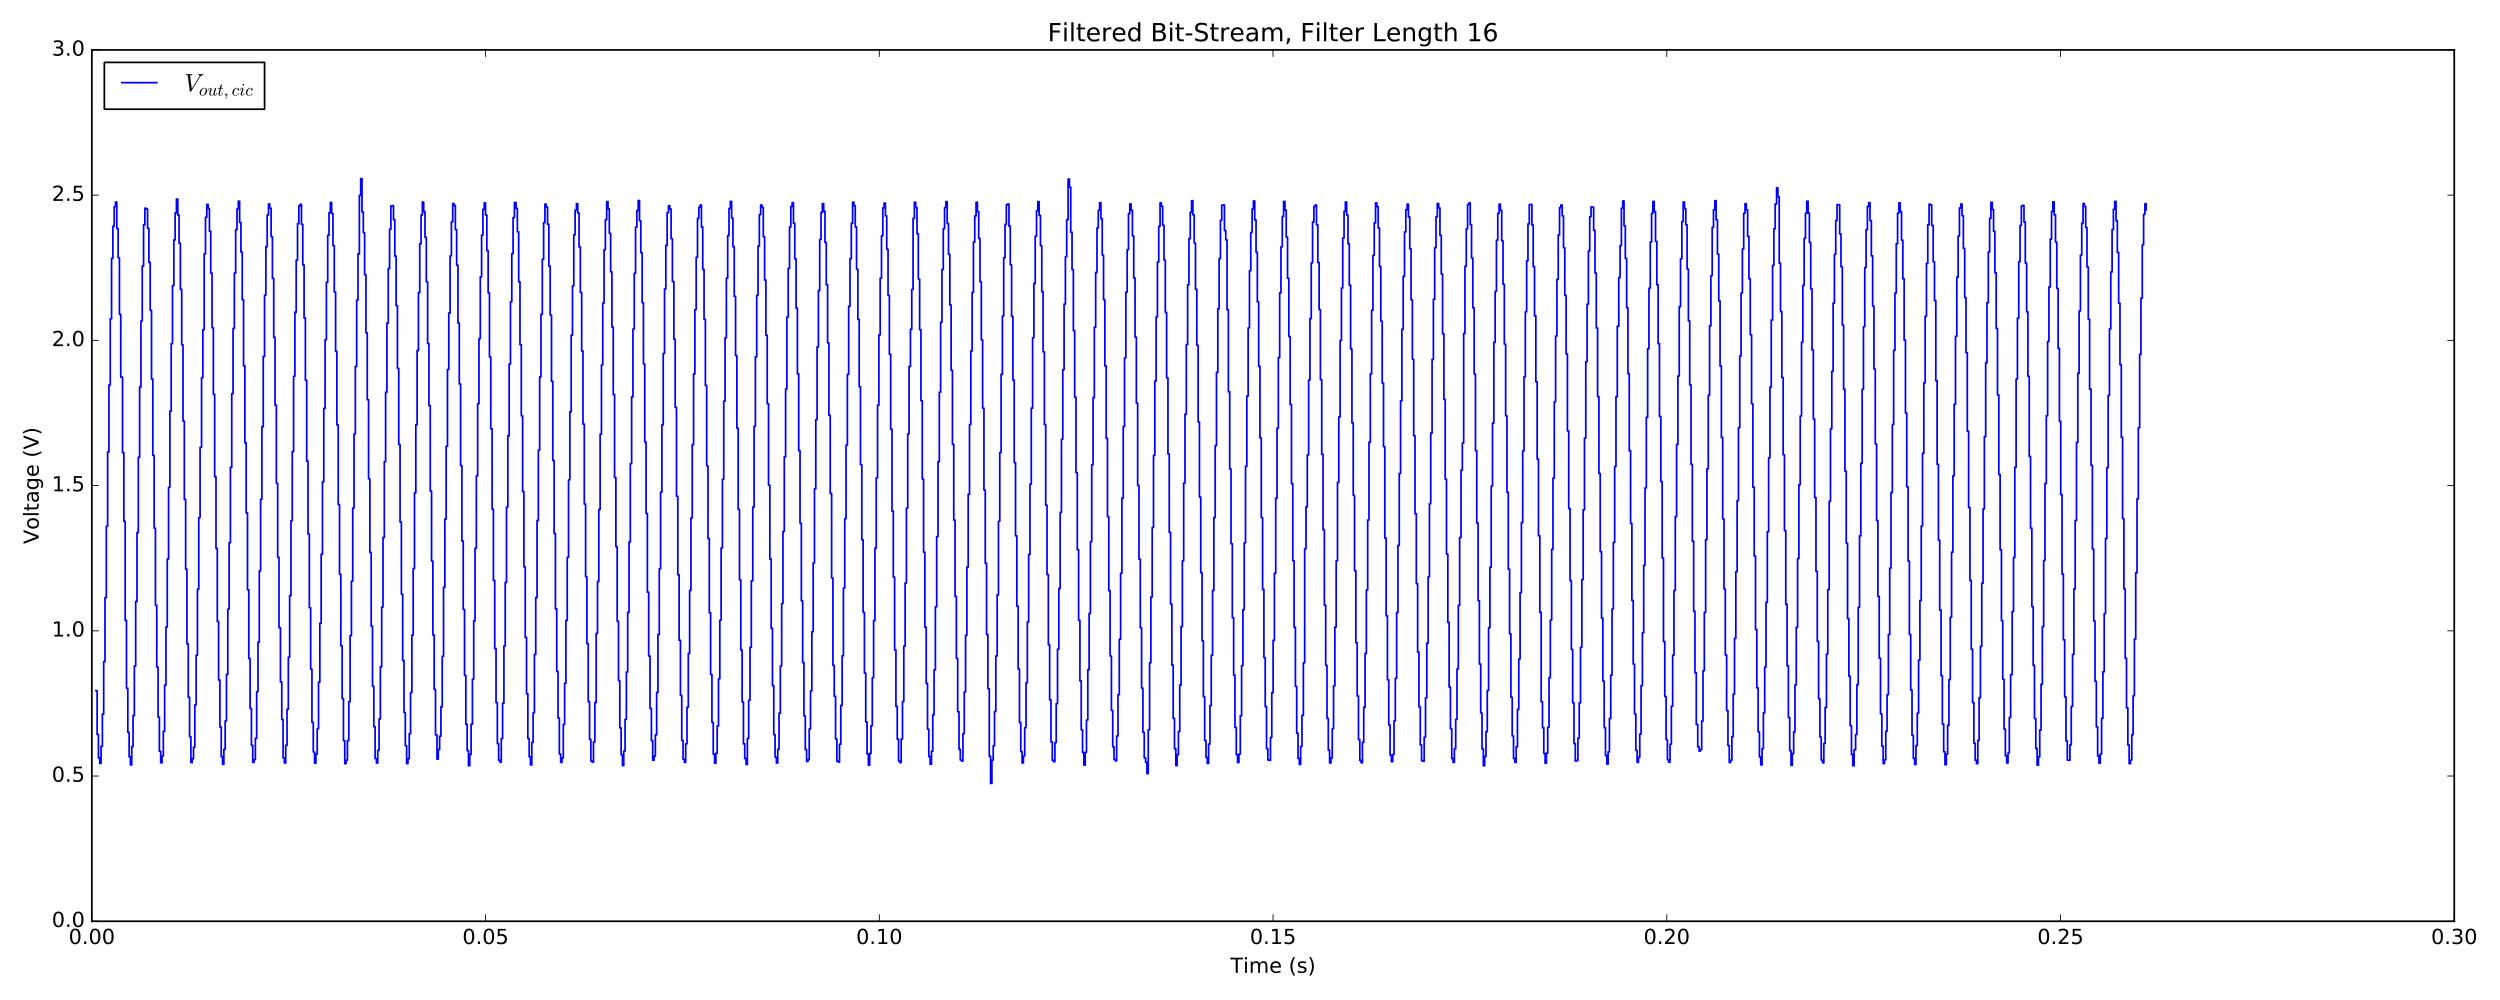 <?xml version="1.0" encoding="utf-8" standalone="no"?>
<!DOCTYPE svg PUBLIC "-//W3C//DTD SVG 1.1//EN"
  "http://www.w3.org/Graphics/SVG/1.1/DTD/svg11.dtd">
<!-- Created with matplotlib (http://matplotlib.org/) -->
<svg height="576pt" version="1.1" viewBox="0 0 1440 576" width="1440pt" xmlns="http://www.w3.org/2000/svg" xmlns:xlink="http://www.w3.org/1999/xlink">
 <defs>
  <style type="text/css">
*{stroke-linecap:butt;stroke-linejoin:round;stroke-miterlimit:100000;}
  </style>
 </defs>
 <g id="figure_1">
  <g id="patch_1">
   <path d="M 0 576 
L 1440 576 
L 1440 0 
L 0 0 
z
" style="fill:#ffffff;"/>
  </g>
  <g id="axes_1">
   <g id="patch_2">
    <path d="M 52.898 530.64 
L 1413.652 530.64 
L 1413.652 28.76 
L 52.898 28.76 
z
" style="fill:#ffffff;"/>
   </g>
   <g id="patch_3">
    <path d="M 52.898 530.64 
L 52.898 28.76 
" style="fill:none;stroke:#000000;stroke-linecap:square;stroke-linejoin:miter;"/>
   </g>
   <g id="patch_4">
    <path d="M 1413.652 530.64 
L 1413.652 28.76 
" style="fill:none;stroke:#000000;stroke-linecap:square;stroke-linejoin:miter;"/>
   </g>
   <g id="patch_5">
    <path d="M 52.898 28.76 
L 1413.652 28.76 
" style="fill:none;stroke:#000000;stroke-linecap:square;stroke-linejoin:miter;"/>
   </g>
   <g id="patch_6">
    <path d="M 52.898 530.64 
L 1413.652 530.64 
" style="fill:none;stroke:#000000;stroke-linecap:square;stroke-linejoin:miter;"/>
   </g>
   <g id="matplotlib.axis_1">
    <g id="xtick_1">
     <g id="line2d_1">
      <defs>
       <path d="M 0 0 
L 0 -4 
" id="m9b89765359" style="stroke:#000000;stroke-width:0.5;"/>
      </defs>
      <g>
       <use style="stroke:#000000;stroke-width:0.5;" x="52.898" xlink:href="#m9b89765359" y="530.64"/>
      </g>
     </g>
     <g id="line2d_2">
      <defs>
       <path d="M 0 0 
L 0 4 
" id="m1937322bc2" style="stroke:#000000;stroke-width:0.5;"/>
      </defs>
      <g>
       <use style="stroke:#000000;stroke-width:0.5;" x="52.898" xlink:href="#m1937322bc2" y="28.76"/>
      </g>
     </g>
     <g id="text_1">
      <!-- 0.00 -->
      <defs>
       <path d="M 31.781 66.406 
Q 24.172 66.406 20.328 58.906 
Q 16.5 51.422 16.5 36.375 
Q 16.5 21.391 20.328 13.891 
Q 24.172 6.391 31.781 6.391 
Q 39.453 6.391 43.281 13.891 
Q 47.125 21.391 47.125 36.375 
Q 47.125 51.422 43.281 58.906 
Q 39.453 66.406 31.781 66.406 
M 31.781 74.219 
Q 44.047 74.219 50.516 64.516 
Q 56.984 54.828 56.984 36.375 
Q 56.984 17.969 50.516 8.266 
Q 44.047 -1.422 31.781 -1.422 
Q 19.531 -1.422 13.062 8.266 
Q 6.594 17.969 6.594 36.375 
Q 6.594 54.828 13.062 64.516 
Q 19.531 74.219 31.781 74.219 
" id="BitstreamVeraSans-Roman-30"/>
       <path d="M 10.688 12.406 
L 21 12.406 
L 21 0 
L 10.688 0 
z
" id="BitstreamVeraSans-Roman-2e"/>
      </defs>
      <g transform="translate(39.538 543.758)scale(0.12 -0.12)">
       <use xlink:href="#BitstreamVeraSans-Roman-30"/>
       <use x="63.623" xlink:href="#BitstreamVeraSans-Roman-2e"/>
       <use x="95.41" xlink:href="#BitstreamVeraSans-Roman-30"/>
       <use x="159.033" xlink:href="#BitstreamVeraSans-Roman-30"/>
      </g>
     </g>
    </g>
    <g id="xtick_2">
     <g id="line2d_3">
      <g>
       <use style="stroke:#000000;stroke-width:0.5;" x="279.69" xlink:href="#m9b89765359" y="530.64"/>
      </g>
     </g>
     <g id="line2d_4">
      <g>
       <use style="stroke:#000000;stroke-width:0.5;" x="279.69" xlink:href="#m1937322bc2" y="28.76"/>
      </g>
     </g>
     <g id="text_2">
      <!-- 0.05 -->
      <defs>
       <path d="M 10.797 72.906 
L 49.516 72.906 
L 49.516 64.594 
L 19.828 64.594 
L 19.828 46.734 
Q 21.969 47.469 24.109 47.828 
Q 26.266 48.188 28.422 48.188 
Q 40.625 48.188 47.75 41.5 
Q 54.891 34.812 54.891 23.391 
Q 54.891 11.625 47.562 5.094 
Q 40.234 -1.422 26.906 -1.422 
Q 22.312 -1.422 17.547 -0.641 
Q 12.797 0.141 7.719 1.703 
L 7.719 11.625 
Q 12.109 9.234 16.797 8.062 
Q 21.484 6.891 26.703 6.891 
Q 35.156 6.891 40.078 11.328 
Q 45.016 15.766 45.016 23.391 
Q 45.016 31 40.078 35.438 
Q 35.156 39.891 26.703 39.891 
Q 22.75 39.891 18.812 39.016 
Q 14.891 38.141 10.797 36.281 
z
" id="BitstreamVeraSans-Roman-35"/>
      </defs>
      <g transform="translate(266.331 543.758)scale(0.12 -0.12)">
       <use xlink:href="#BitstreamVeraSans-Roman-30"/>
       <use x="63.623" xlink:href="#BitstreamVeraSans-Roman-2e"/>
       <use x="95.41" xlink:href="#BitstreamVeraSans-Roman-30"/>
       <use x="159.033" xlink:href="#BitstreamVeraSans-Roman-35"/>
      </g>
     </g>
    </g>
    <g id="xtick_3">
     <g id="line2d_5">
      <g>
       <use style="stroke:#000000;stroke-width:0.5;" x="506.483" xlink:href="#m9b89765359" y="530.64"/>
      </g>
     </g>
     <g id="line2d_6">
      <g>
       <use style="stroke:#000000;stroke-width:0.5;" x="506.483" xlink:href="#m1937322bc2" y="28.76"/>
      </g>
     </g>
     <g id="text_3">
      <!-- 0.10 -->
      <defs>
       <path d="M 12.406 8.297 
L 28.516 8.297 
L 28.516 63.922 
L 10.984 60.406 
L 10.984 69.391 
L 28.422 72.906 
L 38.281 72.906 
L 38.281 8.297 
L 54.391 8.297 
L 54.391 0 
L 12.406 0 
z
" id="BitstreamVeraSans-Roman-31"/>
      </defs>
      <g transform="translate(493.123 543.758)scale(0.12 -0.12)">
       <use xlink:href="#BitstreamVeraSans-Roman-30"/>
       <use x="63.623" xlink:href="#BitstreamVeraSans-Roman-2e"/>
       <use x="95.41" xlink:href="#BitstreamVeraSans-Roman-31"/>
       <use x="159.033" xlink:href="#BitstreamVeraSans-Roman-30"/>
      </g>
     </g>
    </g>
    <g id="xtick_4">
     <g id="line2d_7">
      <g>
       <use style="stroke:#000000;stroke-width:0.5;" x="733.275" xlink:href="#m9b89765359" y="530.64"/>
      </g>
     </g>
     <g id="line2d_8">
      <g>
       <use style="stroke:#000000;stroke-width:0.5;" x="733.275" xlink:href="#m1937322bc2" y="28.76"/>
      </g>
     </g>
     <g id="text_4">
      <!-- 0.15 -->
      <g transform="translate(719.916 543.758)scale(0.12 -0.12)">
       <use xlink:href="#BitstreamVeraSans-Roman-30"/>
       <use x="63.623" xlink:href="#BitstreamVeraSans-Roman-2e"/>
       <use x="95.41" xlink:href="#BitstreamVeraSans-Roman-31"/>
       <use x="159.033" xlink:href="#BitstreamVeraSans-Roman-35"/>
      </g>
     </g>
    </g>
    <g id="xtick_5">
     <g id="line2d_9">
      <g>
       <use style="stroke:#000000;stroke-width:0.5;" x="960.067" xlink:href="#m9b89765359" y="530.64"/>
      </g>
     </g>
     <g id="line2d_10">
      <g>
       <use style="stroke:#000000;stroke-width:0.5;" x="960.067" xlink:href="#m1937322bc2" y="28.76"/>
      </g>
     </g>
     <g id="text_5">
      <!-- 0.20 -->
      <defs>
       <path d="M 19.188 8.297 
L 53.609 8.297 
L 53.609 0 
L 7.328 0 
L 7.328 8.297 
Q 12.938 14.109 22.625 23.891 
Q 32.328 33.688 34.812 36.531 
Q 39.547 41.844 41.422 45.531 
Q 43.312 49.219 43.312 52.781 
Q 43.312 58.594 39.234 62.25 
Q 35.156 65.922 28.609 65.922 
Q 23.969 65.922 18.812 64.312 
Q 13.672 62.703 7.812 59.422 
L 7.812 69.391 
Q 13.766 71.781 18.938 73 
Q 24.125 74.219 28.422 74.219 
Q 39.75 74.219 46.484 68.547 
Q 53.219 62.891 53.219 53.422 
Q 53.219 48.922 51.531 44.891 
Q 49.859 40.875 45.406 35.406 
Q 44.188 33.984 37.641 27.219 
Q 31.109 20.453 19.188 8.297 
" id="BitstreamVeraSans-Roman-32"/>
      </defs>
      <g transform="translate(946.708 543.758)scale(0.12 -0.12)">
       <use xlink:href="#BitstreamVeraSans-Roman-30"/>
       <use x="63.623" xlink:href="#BitstreamVeraSans-Roman-2e"/>
       <use x="95.41" xlink:href="#BitstreamVeraSans-Roman-32"/>
       <use x="159.033" xlink:href="#BitstreamVeraSans-Roman-30"/>
      </g>
     </g>
    </g>
    <g id="xtick_6">
     <g id="line2d_11">
      <g>
       <use style="stroke:#000000;stroke-width:0.5;" x="1186.86" xlink:href="#m9b89765359" y="530.64"/>
      </g>
     </g>
     <g id="line2d_12">
      <g>
       <use style="stroke:#000000;stroke-width:0.5;" x="1186.86" xlink:href="#m1937322bc2" y="28.76"/>
      </g>
     </g>
     <g id="text_6">
      <!-- 0.25 -->
      <g transform="translate(1173.501 543.758)scale(0.12 -0.12)">
       <use xlink:href="#BitstreamVeraSans-Roman-30"/>
       <use x="63.623" xlink:href="#BitstreamVeraSans-Roman-2e"/>
       <use x="95.41" xlink:href="#BitstreamVeraSans-Roman-32"/>
       <use x="159.033" xlink:href="#BitstreamVeraSans-Roman-35"/>
      </g>
     </g>
    </g>
    <g id="xtick_7">
     <g id="line2d_13">
      <g>
       <use style="stroke:#000000;stroke-width:0.5;" x="1413.652" xlink:href="#m9b89765359" y="530.64"/>
      </g>
     </g>
     <g id="line2d_14">
      <g>
       <use style="stroke:#000000;stroke-width:0.5;" x="1413.652" xlink:href="#m1937322bc2" y="28.76"/>
      </g>
     </g>
     <g id="text_7">
      <!-- 0.30 -->
      <defs>
       <path d="M 40.578 39.312 
Q 47.656 37.797 51.625 33 
Q 55.609 28.219 55.609 21.188 
Q 55.609 10.406 48.188 4.484 
Q 40.766 -1.422 27.094 -1.422 
Q 22.516 -1.422 17.656 -0.516 
Q 12.797 0.391 7.625 2.203 
L 7.625 11.719 
Q 11.719 9.328 16.594 8.109 
Q 21.484 6.891 26.812 6.891 
Q 36.078 6.891 40.938 10.547 
Q 45.797 14.203 45.797 21.188 
Q 45.797 27.641 41.281 31.266 
Q 36.766 34.906 28.719 34.906 
L 20.219 34.906 
L 20.219 43.016 
L 29.109 43.016 
Q 36.375 43.016 40.234 45.922 
Q 44.094 48.828 44.094 54.297 
Q 44.094 59.906 40.109 62.906 
Q 36.141 65.922 28.719 65.922 
Q 24.656 65.922 20.016 65.031 
Q 15.375 64.156 9.812 62.312 
L 9.812 71.094 
Q 15.438 72.656 20.344 73.438 
Q 25.25 74.219 29.594 74.219 
Q 40.828 74.219 47.359 69.109 
Q 53.906 64.016 53.906 55.328 
Q 53.906 49.266 50.438 45.094 
Q 46.969 40.922 40.578 39.312 
" id="BitstreamVeraSans-Roman-33"/>
      </defs>
      <g transform="translate(1400.293 543.758)scale(0.12 -0.12)">
       <use xlink:href="#BitstreamVeraSans-Roman-30"/>
       <use x="63.623" xlink:href="#BitstreamVeraSans-Roman-2e"/>
       <use x="95.41" xlink:href="#BitstreamVeraSans-Roman-33"/>
       <use x="159.033" xlink:href="#BitstreamVeraSans-Roman-30"/>
      </g>
     </g>
    </g>
    <g id="text_8">
     <!-- Time (s) -->
     <defs>
      <path id="BitstreamVeraSans-Roman-20"/>
      <path d="M 9.422 54.688 
L 18.406 54.688 
L 18.406 0 
L 9.422 0 
z
M 9.422 75.984 
L 18.406 75.984 
L 18.406 64.594 
L 9.422 64.594 
z
" id="BitstreamVeraSans-Roman-69"/>
      <path d="M 31 75.875 
Q 24.469 64.656 21.281 53.656 
Q 18.109 42.672 18.109 31.391 
Q 18.109 20.125 21.312 9.062 
Q 24.516 -2 31 -13.188 
L 23.188 -13.188 
Q 15.875 -1.703 12.234 9.375 
Q 8.594 20.453 8.594 31.391 
Q 8.594 42.281 12.203 53.312 
Q 15.828 64.359 23.188 75.875 
z
" id="BitstreamVeraSans-Roman-28"/>
      <path d="M 8.016 75.875 
L 15.828 75.875 
Q 23.141 64.359 26.781 53.312 
Q 30.422 42.281 30.422 31.391 
Q 30.422 20.453 26.781 9.375 
Q 23.141 -1.703 15.828 -13.188 
L 8.016 -13.188 
Q 14.5 -2 17.703 9.062 
Q 20.906 20.125 20.906 31.391 
Q 20.906 42.672 17.703 53.656 
Q 14.5 64.656 8.016 75.875 
" id="BitstreamVeraSans-Roman-29"/>
      <path d="M 52 44.188 
Q 55.375 50.25 60.062 53.125 
Q 64.75 56 71.094 56 
Q 79.641 56 84.281 50.016 
Q 88.922 44.047 88.922 33.016 
L 88.922 0 
L 79.891 0 
L 79.891 32.719 
Q 79.891 40.578 77.094 44.375 
Q 74.312 48.188 68.609 48.188 
Q 61.625 48.188 57.562 43.547 
Q 53.516 38.922 53.516 30.906 
L 53.516 0 
L 44.484 0 
L 44.484 32.719 
Q 44.484 40.625 41.703 44.406 
Q 38.922 48.188 33.109 48.188 
Q 26.219 48.188 22.156 43.531 
Q 18.109 38.875 18.109 30.906 
L 18.109 0 
L 9.078 0 
L 9.078 54.688 
L 18.109 54.688 
L 18.109 46.188 
Q 21.188 51.219 25.484 53.609 
Q 29.781 56 35.688 56 
Q 41.656 56 45.828 52.969 
Q 50 49.953 52 44.188 
" id="BitstreamVeraSans-Roman-6d"/>
      <path d="M 44.281 53.078 
L 44.281 44.578 
Q 40.484 46.531 36.375 47.5 
Q 32.281 48.484 27.875 48.484 
Q 21.188 48.484 17.844 46.438 
Q 14.5 44.391 14.5 40.281 
Q 14.5 37.156 16.891 35.375 
Q 19.281 33.594 26.516 31.984 
L 29.594 31.297 
Q 39.156 29.25 43.188 25.516 
Q 47.219 21.781 47.219 15.094 
Q 47.219 7.469 41.188 3.016 
Q 35.156 -1.422 24.609 -1.422 
Q 20.219 -1.422 15.453 -0.562 
Q 10.688 0.297 5.422 2 
L 5.422 11.281 
Q 10.406 8.688 15.234 7.391 
Q 20.062 6.109 24.812 6.109 
Q 31.156 6.109 34.562 8.281 
Q 37.984 10.453 37.984 14.406 
Q 37.984 18.062 35.516 20.016 
Q 33.062 21.969 24.703 23.781 
L 21.578 24.516 
Q 13.234 26.266 9.516 29.906 
Q 5.812 33.547 5.812 39.891 
Q 5.812 47.609 11.281 51.797 
Q 16.75 56 26.812 56 
Q 31.781 56 36.172 55.266 
Q 40.578 54.547 44.281 53.078 
" id="BitstreamVeraSans-Roman-73"/>
      <path d="M -0.297 72.906 
L 61.375 72.906 
L 61.375 64.594 
L 35.5 64.594 
L 35.5 0 
L 25.594 0 
L 25.594 64.594 
L -0.297 64.594 
z
" id="BitstreamVeraSans-Roman-54"/>
      <path d="M 56.203 29.594 
L 56.203 25.203 
L 14.891 25.203 
Q 15.484 15.922 20.484 11.062 
Q 25.484 6.203 34.422 6.203 
Q 39.594 6.203 44.453 7.469 
Q 49.312 8.734 54.109 11.281 
L 54.109 2.781 
Q 49.266 0.734 44.188 -0.344 
Q 39.109 -1.422 33.891 -1.422 
Q 20.797 -1.422 13.156 6.188 
Q 5.516 13.812 5.516 26.812 
Q 5.516 40.234 12.766 48.109 
Q 20.016 56 32.328 56 
Q 43.359 56 49.781 48.891 
Q 56.203 41.797 56.203 29.594 
M 47.219 32.234 
Q 47.125 39.594 43.094 43.984 
Q 39.062 48.391 32.422 48.391 
Q 24.906 48.391 20.391 44.141 
Q 15.875 39.891 15.188 32.172 
z
" id="BitstreamVeraSans-Roman-65"/>
     </defs>
     <g transform="translate(708.696 560.372)scale(0.12 -0.12)">
      <use xlink:href="#BitstreamVeraSans-Roman-54"/>
      <use x="61.037" xlink:href="#BitstreamVeraSans-Roman-69"/>
      <use x="88.82" xlink:href="#BitstreamVeraSans-Roman-6d"/>
      <use x="186.232" xlink:href="#BitstreamVeraSans-Roman-65"/>
      <use x="247.756" xlink:href="#BitstreamVeraSans-Roman-20"/>
      <use x="279.543" xlink:href="#BitstreamVeraSans-Roman-28"/>
      <use x="318.557" xlink:href="#BitstreamVeraSans-Roman-73"/>
      <use x="370.656" xlink:href="#BitstreamVeraSans-Roman-29"/>
     </g>
    </g>
   </g>
   <g id="matplotlib.axis_2">
    <g id="ytick_1">
     <g id="line2d_15">
      <defs>
       <path d="M 0 0 
L 4 0 
" id="m377901f059" style="stroke:#000000;stroke-width:0.5;"/>
      </defs>
      <g>
       <use style="stroke:#000000;stroke-width:0.5;" x="52.898" xlink:href="#m377901f059" y="530.64"/>
      </g>
     </g>
     <g id="line2d_16">
      <defs>
       <path d="M 0 0 
L -4 0 
" id="mae95161665" style="stroke:#000000;stroke-width:0.5;"/>
      </defs>
      <g>
       <use style="stroke:#000000;stroke-width:0.5;" x="1413.652" xlink:href="#mae95161665" y="530.64"/>
      </g>
     </g>
     <g id="text_9">
      <!-- 0.0 -->
      <g transform="translate(29.814 533.951)scale(0.12 -0.12)">
       <use xlink:href="#BitstreamVeraSans-Roman-30"/>
       <use x="63.623" xlink:href="#BitstreamVeraSans-Roman-2e"/>
       <use x="95.41" xlink:href="#BitstreamVeraSans-Roman-30"/>
      </g>
     </g>
    </g>
    <g id="ytick_2">
     <g id="line2d_17">
      <g>
       <use style="stroke:#000000;stroke-width:0.5;" x="52.898" xlink:href="#m377901f059" y="446.993"/>
      </g>
     </g>
     <g id="line2d_18">
      <g>
       <use style="stroke:#000000;stroke-width:0.5;" x="1413.652" xlink:href="#mae95161665" y="446.993"/>
      </g>
     </g>
     <g id="text_10">
      <!-- 0.5 -->
      <g transform="translate(29.814 450.305)scale(0.12 -0.12)">
       <use xlink:href="#BitstreamVeraSans-Roman-30"/>
       <use x="63.623" xlink:href="#BitstreamVeraSans-Roman-2e"/>
       <use x="95.41" xlink:href="#BitstreamVeraSans-Roman-35"/>
      </g>
     </g>
    </g>
    <g id="ytick_3">
     <g id="line2d_19">
      <g>
       <use style="stroke:#000000;stroke-width:0.5;" x="52.898" xlink:href="#m377901f059" y="363.347"/>
      </g>
     </g>
     <g id="line2d_20">
      <g>
       <use style="stroke:#000000;stroke-width:0.5;" x="1413.652" xlink:href="#mae95161665" y="363.347"/>
      </g>
     </g>
     <g id="text_11">
      <!-- 1.0 -->
      <g transform="translate(29.814 366.658)scale(0.12 -0.12)">
       <use xlink:href="#BitstreamVeraSans-Roman-31"/>
       <use x="63.623" xlink:href="#BitstreamVeraSans-Roman-2e"/>
       <use x="95.41" xlink:href="#BitstreamVeraSans-Roman-30"/>
      </g>
     </g>
    </g>
    <g id="ytick_4">
     <g id="line2d_21">
      <g>
       <use style="stroke:#000000;stroke-width:0.5;" x="52.898" xlink:href="#m377901f059" y="279.7"/>
      </g>
     </g>
     <g id="line2d_22">
      <g>
       <use style="stroke:#000000;stroke-width:0.5;" x="1413.652" xlink:href="#mae95161665" y="279.7"/>
      </g>
     </g>
     <g id="text_12">
      <!-- 1.5 -->
      <g transform="translate(29.814 283.011)scale(0.12 -0.12)">
       <use xlink:href="#BitstreamVeraSans-Roman-31"/>
       <use x="63.623" xlink:href="#BitstreamVeraSans-Roman-2e"/>
       <use x="95.41" xlink:href="#BitstreamVeraSans-Roman-35"/>
      </g>
     </g>
    </g>
    <g id="ytick_5">
     <g id="line2d_23">
      <g>
       <use style="stroke:#000000;stroke-width:0.5;" x="52.898" xlink:href="#m377901f059" y="196.053"/>
      </g>
     </g>
     <g id="line2d_24">
      <g>
       <use style="stroke:#000000;stroke-width:0.5;" x="1413.652" xlink:href="#mae95161665" y="196.053"/>
      </g>
     </g>
     <g id="text_13">
      <!-- 2.0 -->
      <g transform="translate(29.814 199.365)scale(0.12 -0.12)">
       <use xlink:href="#BitstreamVeraSans-Roman-32"/>
       <use x="63.623" xlink:href="#BitstreamVeraSans-Roman-2e"/>
       <use x="95.41" xlink:href="#BitstreamVeraSans-Roman-30"/>
      </g>
     </g>
    </g>
    <g id="ytick_6">
     <g id="line2d_25">
      <g>
       <use style="stroke:#000000;stroke-width:0.5;" x="52.898" xlink:href="#m377901f059" y="112.407"/>
      </g>
     </g>
     <g id="line2d_26">
      <g>
       <use style="stroke:#000000;stroke-width:0.5;" x="1413.652" xlink:href="#mae95161665" y="112.407"/>
      </g>
     </g>
     <g id="text_14">
      <!-- 2.5 -->
      <g transform="translate(29.814 115.718)scale(0.12 -0.12)">
       <use xlink:href="#BitstreamVeraSans-Roman-32"/>
       <use x="63.623" xlink:href="#BitstreamVeraSans-Roman-2e"/>
       <use x="95.41" xlink:href="#BitstreamVeraSans-Roman-35"/>
      </g>
     </g>
    </g>
    <g id="ytick_7">
     <g id="line2d_27">
      <g>
       <use style="stroke:#000000;stroke-width:0.5;" x="52.898" xlink:href="#m377901f059" y="28.76"/>
      </g>
     </g>
     <g id="line2d_28">
      <g>
       <use style="stroke:#000000;stroke-width:0.5;" x="1413.652" xlink:href="#mae95161665" y="28.76"/>
      </g>
     </g>
     <g id="text_15">
      <!-- 3.0 -->
      <g transform="translate(29.814 32.071)scale(0.12 -0.12)">
       <use xlink:href="#BitstreamVeraSans-Roman-33"/>
       <use x="63.623" xlink:href="#BitstreamVeraSans-Roman-2e"/>
       <use x="95.41" xlink:href="#BitstreamVeraSans-Roman-30"/>
      </g>
     </g>
    </g>
    <g id="text_16">
     <!-- Voltage (V) -->
     <defs>
      <path d="M 28.609 0 
L 0.781 72.906 
L 11.078 72.906 
L 34.188 11.531 
L 57.328 72.906 
L 67.578 72.906 
L 39.797 0 
z
" id="BitstreamVeraSans-Roman-56"/>
      <path d="M 45.406 27.984 
Q 45.406 37.75 41.375 43.109 
Q 37.359 48.484 30.078 48.484 
Q 22.859 48.484 18.828 43.109 
Q 14.797 37.75 14.797 27.984 
Q 14.797 18.266 18.828 12.891 
Q 22.859 7.516 30.078 7.516 
Q 37.359 7.516 41.375 12.891 
Q 45.406 18.266 45.406 27.984 
M 54.391 6.781 
Q 54.391 -7.172 48.188 -13.984 
Q 42 -20.797 29.203 -20.797 
Q 24.469 -20.797 20.266 -20.094 
Q 16.062 -19.391 12.109 -17.922 
L 12.109 -9.188 
Q 16.062 -11.328 19.922 -12.344 
Q 23.781 -13.375 27.781 -13.375 
Q 36.625 -13.375 41.016 -8.766 
Q 45.406 -4.156 45.406 5.172 
L 45.406 9.625 
Q 42.625 4.781 38.281 2.391 
Q 33.938 0 27.875 0 
Q 17.828 0 11.672 7.656 
Q 5.516 15.328 5.516 27.984 
Q 5.516 40.672 11.672 48.328 
Q 17.828 56 27.875 56 
Q 33.938 56 38.281 53.609 
Q 42.625 51.219 45.406 46.391 
L 45.406 54.688 
L 54.391 54.688 
z
" id="BitstreamVeraSans-Roman-67"/>
      <path d="M 9.422 75.984 
L 18.406 75.984 
L 18.406 0 
L 9.422 0 
z
" id="BitstreamVeraSans-Roman-6c"/>
      <path d="M 18.312 70.219 
L 18.312 54.688 
L 36.812 54.688 
L 36.812 47.703 
L 18.312 47.703 
L 18.312 18.016 
Q 18.312 11.328 20.141 9.422 
Q 21.969 7.516 27.594 7.516 
L 36.812 7.516 
L 36.812 0 
L 27.594 0 
Q 17.188 0 13.234 3.875 
Q 9.281 7.766 9.281 18.016 
L 9.281 47.703 
L 2.688 47.703 
L 2.688 54.688 
L 9.281 54.688 
L 9.281 70.219 
z
" id="BitstreamVeraSans-Roman-74"/>
      <path d="M 30.609 48.391 
Q 23.391 48.391 19.188 42.75 
Q 14.984 37.109 14.984 27.297 
Q 14.984 17.484 19.156 11.844 
Q 23.344 6.203 30.609 6.203 
Q 37.797 6.203 41.984 11.859 
Q 46.188 17.531 46.188 27.297 
Q 46.188 37.016 41.984 42.703 
Q 37.797 48.391 30.609 48.391 
M 30.609 56 
Q 42.328 56 49.016 48.375 
Q 55.719 40.766 55.719 27.297 
Q 55.719 13.875 49.016 6.219 
Q 42.328 -1.422 30.609 -1.422 
Q 18.844 -1.422 12.172 6.219 
Q 5.516 13.875 5.516 27.297 
Q 5.516 40.766 12.172 48.375 
Q 18.844 56 30.609 56 
" id="BitstreamVeraSans-Roman-6f"/>
      <path d="M 34.281 27.484 
Q 23.391 27.484 19.188 25 
Q 14.984 22.516 14.984 16.5 
Q 14.984 11.719 18.141 8.906 
Q 21.297 6.109 26.703 6.109 
Q 34.188 6.109 38.703 11.406 
Q 43.219 16.703 43.219 25.484 
L 43.219 27.484 
z
M 52.203 31.203 
L 52.203 0 
L 43.219 0 
L 43.219 8.297 
Q 40.141 3.328 35.547 0.953 
Q 30.953 -1.422 24.312 -1.422 
Q 15.922 -1.422 10.953 3.297 
Q 6 8.016 6 15.922 
Q 6 25.141 12.172 29.828 
Q 18.359 34.516 30.609 34.516 
L 43.219 34.516 
L 43.219 35.406 
Q 43.219 41.609 39.141 45 
Q 35.062 48.391 27.688 48.391 
Q 23 48.391 18.547 47.266 
Q 14.109 46.141 10.016 43.891 
L 10.016 52.203 
Q 14.938 54.109 19.578 55.047 
Q 24.219 56 28.609 56 
Q 40.484 56 46.344 49.844 
Q 52.203 43.703 52.203 31.203 
" id="BitstreamVeraSans-Roman-61"/>
     </defs>
     <g transform="translate(22.318 313.359)rotate(-90.0)scale(0.12 -0.12)">
      <use xlink:href="#BitstreamVeraSans-Roman-56"/>
      <use x="68.299" xlink:href="#BitstreamVeraSans-Roman-6f"/>
      <use x="129.48" xlink:href="#BitstreamVeraSans-Roman-6c"/>
      <use x="157.264" xlink:href="#BitstreamVeraSans-Roman-74"/>
      <use x="196.473" xlink:href="#BitstreamVeraSans-Roman-61"/>
      <use x="257.752" xlink:href="#BitstreamVeraSans-Roman-67"/>
      <use x="321.229" xlink:href="#BitstreamVeraSans-Roman-65"/>
      <use x="382.752" xlink:href="#BitstreamVeraSans-Roman-20"/>
      <use x="414.539" xlink:href="#BitstreamVeraSans-Roman-28"/>
      <use x="453.553" xlink:href="#BitstreamVeraSans-Roman-56"/>
      <use x="521.961" xlink:href="#BitstreamVeraSans-Roman-29"/>
     </g>
    </g>
   </g>
   <g id="text_17">
    <!-- Filtered Bit-Stream, Filter Length 16 -->
    <defs>
     <path d="M 33.016 40.375 
Q 26.375 40.375 22.484 35.828 
Q 18.609 31.297 18.609 23.391 
Q 18.609 15.531 22.484 10.953 
Q 26.375 6.391 33.016 6.391 
Q 39.656 6.391 43.531 10.953 
Q 47.406 15.531 47.406 23.391 
Q 47.406 31.297 43.531 35.828 
Q 39.656 40.375 33.016 40.375 
M 52.594 71.297 
L 52.594 62.312 
Q 48.875 64.062 45.094 64.984 
Q 41.312 65.922 37.594 65.922 
Q 27.828 65.922 22.672 59.328 
Q 17.531 52.734 16.797 39.406 
Q 19.672 43.656 24.016 45.922 
Q 28.375 48.188 33.594 48.188 
Q 44.578 48.188 50.953 41.516 
Q 57.328 34.859 57.328 23.391 
Q 57.328 12.156 50.688 5.359 
Q 44.047 -1.422 33.016 -1.422 
Q 20.359 -1.422 13.672 8.266 
Q 6.984 17.969 6.984 36.375 
Q 6.984 53.656 15.188 63.938 
Q 23.391 74.219 37.203 74.219 
Q 40.922 74.219 44.703 73.484 
Q 48.484 72.75 52.594 71.297 
" id="BitstreamVeraSans-Roman-36"/>
     <path d="M 9.812 72.906 
L 19.672 72.906 
L 19.672 8.297 
L 55.172 8.297 
L 55.172 0 
L 9.812 0 
z
" id="BitstreamVeraSans-Roman-4c"/>
     <path d="M 45.406 46.391 
L 45.406 75.984 
L 54.391 75.984 
L 54.391 0 
L 45.406 0 
L 45.406 8.203 
Q 42.578 3.328 38.25 0.953 
Q 33.938 -1.422 27.875 -1.422 
Q 17.969 -1.422 11.734 6.484 
Q 5.516 14.406 5.516 27.297 
Q 5.516 40.188 11.734 48.094 
Q 17.969 56 27.875 56 
Q 33.938 56 38.25 53.625 
Q 42.578 51.266 45.406 46.391 
M 14.797 27.297 
Q 14.797 17.391 18.875 11.75 
Q 22.953 6.109 30.078 6.109 
Q 37.203 6.109 41.297 11.75 
Q 45.406 17.391 45.406 27.297 
Q 45.406 37.203 41.297 42.844 
Q 37.203 48.484 30.078 48.484 
Q 22.953 48.484 18.875 42.844 
Q 14.797 37.203 14.797 27.297 
" id="BitstreamVeraSans-Roman-64"/>
     <path d="M 53.516 70.516 
L 53.516 60.891 
Q 47.906 63.578 42.922 64.891 
Q 37.938 66.219 33.297 66.219 
Q 25.25 66.219 20.875 63.094 
Q 16.5 59.969 16.5 54.203 
Q 16.5 49.359 19.406 46.891 
Q 22.312 44.438 30.422 42.922 
L 36.375 41.703 
Q 47.406 39.594 52.656 34.297 
Q 57.906 29 57.906 20.125 
Q 57.906 9.516 50.797 4.047 
Q 43.703 -1.422 29.984 -1.422 
Q 24.812 -1.422 18.969 -0.25 
Q 13.141 0.922 6.891 3.219 
L 6.891 13.375 
Q 12.891 10.016 18.656 8.297 
Q 24.422 6.594 29.984 6.594 
Q 38.422 6.594 43.016 9.906 
Q 47.609 13.234 47.609 19.391 
Q 47.609 24.75 44.312 27.781 
Q 41.016 30.812 33.5 32.328 
L 27.484 33.5 
Q 16.453 35.688 11.516 40.375 
Q 6.594 45.062 6.594 53.422 
Q 6.594 63.094 13.406 68.656 
Q 20.219 74.219 32.172 74.219 
Q 37.312 74.219 42.625 73.281 
Q 47.953 72.359 53.516 70.516 
" id="BitstreamVeraSans-Roman-53"/>
     <path d="M 19.672 34.812 
L 19.672 8.109 
L 35.5 8.109 
Q 43.453 8.109 47.281 11.406 
Q 51.125 14.703 51.125 21.484 
Q 51.125 28.328 47.281 31.562 
Q 43.453 34.812 35.5 34.812 
z
M 19.672 64.797 
L 19.672 42.828 
L 34.281 42.828 
Q 41.5 42.828 45.031 45.531 
Q 48.578 48.25 48.578 53.812 
Q 48.578 59.328 45.031 62.062 
Q 41.5 64.797 34.281 64.797 
z
M 9.812 72.906 
L 35.016 72.906 
Q 46.297 72.906 52.391 68.219 
Q 58.5 63.531 58.5 54.891 
Q 58.5 48.188 55.375 44.234 
Q 52.25 40.281 46.188 39.312 
Q 53.469 37.75 57.5 32.781 
Q 61.531 27.828 61.531 20.406 
Q 61.531 10.641 54.891 5.312 
Q 48.25 0 35.984 0 
L 9.812 0 
z
" id="BitstreamVeraSans-Roman-42"/>
     <path d="M 54.891 33.016 
L 54.891 0 
L 45.906 0 
L 45.906 32.719 
Q 45.906 40.484 42.875 44.328 
Q 39.844 48.188 33.797 48.188 
Q 26.516 48.188 22.312 43.547 
Q 18.109 38.922 18.109 30.906 
L 18.109 0 
L 9.078 0 
L 9.078 75.984 
L 18.109 75.984 
L 18.109 46.188 
Q 21.344 51.125 25.703 53.562 
Q 30.078 56 35.797 56 
Q 45.219 56 50.047 50.172 
Q 54.891 44.344 54.891 33.016 
" id="BitstreamVeraSans-Roman-68"/>
     <path d="M 54.891 33.016 
L 54.891 0 
L 45.906 0 
L 45.906 32.719 
Q 45.906 40.484 42.875 44.328 
Q 39.844 48.188 33.797 48.188 
Q 26.516 48.188 22.312 43.547 
Q 18.109 38.922 18.109 30.906 
L 18.109 0 
L 9.078 0 
L 9.078 54.688 
L 18.109 54.688 
L 18.109 46.188 
Q 21.344 51.125 25.703 53.562 
Q 30.078 56 35.797 56 
Q 45.219 56 50.047 50.172 
Q 54.891 44.344 54.891 33.016 
" id="BitstreamVeraSans-Roman-6e"/>
     <path d="M 9.812 72.906 
L 51.703 72.906 
L 51.703 64.594 
L 19.672 64.594 
L 19.672 43.109 
L 48.578 43.109 
L 48.578 34.812 
L 19.672 34.812 
L 19.672 0 
L 9.812 0 
z
" id="BitstreamVeraSans-Roman-46"/>
     <path d="M 41.109 46.297 
Q 39.594 47.172 37.812 47.578 
Q 36.031 48 33.891 48 
Q 26.266 48 22.188 43.047 
Q 18.109 38.094 18.109 28.812 
L 18.109 0 
L 9.078 0 
L 9.078 54.688 
L 18.109 54.688 
L 18.109 46.188 
Q 20.953 51.172 25.484 53.578 
Q 30.031 56 36.531 56 
Q 37.453 56 38.578 55.875 
Q 39.703 55.766 41.062 55.516 
z
" id="BitstreamVeraSans-Roman-72"/>
     <path d="M 11.719 12.406 
L 22.016 12.406 
L 22.016 4 
L 14.016 -11.625 
L 7.719 -11.625 
L 11.719 4 
z
" id="BitstreamVeraSans-Roman-2c"/>
     <path d="M 4.891 31.391 
L 31.203 31.391 
L 31.203 23.391 
L 4.891 23.391 
z
" id="BitstreamVeraSans-Roman-2d"/>
    </defs>
    <g transform="translate(603.452 23.76)scale(0.144 -0.144)">
     <use xlink:href="#BitstreamVeraSans-Roman-46"/>
     <use x="57.41" xlink:href="#BitstreamVeraSans-Roman-69"/>
     <use x="85.193" xlink:href="#BitstreamVeraSans-Roman-6c"/>
     <use x="112.977" xlink:href="#BitstreamVeraSans-Roman-74"/>
     <use x="152.186" xlink:href="#BitstreamVeraSans-Roman-65"/>
     <use x="213.709" xlink:href="#BitstreamVeraSans-Roman-72"/>
     <use x="254.791" xlink:href="#BitstreamVeraSans-Roman-65"/>
     <use x="316.314" xlink:href="#BitstreamVeraSans-Roman-64"/>
     <use x="379.791" xlink:href="#BitstreamVeraSans-Roman-20"/>
     <use x="411.578" xlink:href="#BitstreamVeraSans-Roman-42"/>
     <use x="480.182" xlink:href="#BitstreamVeraSans-Roman-69"/>
     <use x="507.965" xlink:href="#BitstreamVeraSans-Roman-74"/>
     <use x="547.174" xlink:href="#BitstreamVeraSans-Roman-2d"/>
     <use x="583.258" xlink:href="#BitstreamVeraSans-Roman-53"/>
     <use x="646.734" xlink:href="#BitstreamVeraSans-Roman-74"/>
     <use x="685.943" xlink:href="#BitstreamVeraSans-Roman-72"/>
     <use x="727.025" xlink:href="#BitstreamVeraSans-Roman-65"/>
     <use x="788.549" xlink:href="#BitstreamVeraSans-Roman-61"/>
     <use x="849.828" xlink:href="#BitstreamVeraSans-Roman-6d"/>
     <use x="947.24" xlink:href="#BitstreamVeraSans-Roman-2c"/>
     <use x="979.027" xlink:href="#BitstreamVeraSans-Roman-20"/>
     <use x="1010.814" xlink:href="#BitstreamVeraSans-Roman-46"/>
     <use x="1068.225" xlink:href="#BitstreamVeraSans-Roman-69"/>
     <use x="1096.008" xlink:href="#BitstreamVeraSans-Roman-6c"/>
     <use x="1123.791" xlink:href="#BitstreamVeraSans-Roman-74"/>
     <use x="1163.0" xlink:href="#BitstreamVeraSans-Roman-65"/>
     <use x="1224.523" xlink:href="#BitstreamVeraSans-Roman-72"/>
     <use x="1265.637" xlink:href="#BitstreamVeraSans-Roman-20"/>
     <use x="1297.424" xlink:href="#BitstreamVeraSans-Roman-4c"/>
     <use x="1353.121" xlink:href="#BitstreamVeraSans-Roman-65"/>
     <use x="1414.645" xlink:href="#BitstreamVeraSans-Roman-6e"/>
     <use x="1478.023" xlink:href="#BitstreamVeraSans-Roman-67"/>
     <use x="1541.5" xlink:href="#BitstreamVeraSans-Roman-74"/>
     <use x="1580.709" xlink:href="#BitstreamVeraSans-Roman-68"/>
     <use x="1644.088" xlink:href="#BitstreamVeraSans-Roman-20"/>
     <use x="1675.875" xlink:href="#BitstreamVeraSans-Roman-31"/>
     <use x="1739.498" xlink:href="#BitstreamVeraSans-Roman-36"/>
    </g>
   </g>
   <g id="line2d_29">
    <path clip-path="url(#p9b8a82615c)" d="M 55.188 397.818 
L 55.946 397.818 
L 55.946 423.059 
L 56.703 423.059 
L 56.703 436.538 
L 57.456 436.538 
L 57.456 439.723 
L 58.214 439.723 
L 58.214 429.921 
L 58.971 429.921 
L 58.971 411.296 
L 59.724 411.296 
L 59.724 381.154 
L 60.481 381.154 
L 60.481 344.273 
L 61.239 344.273 
L 61.239 303.103 
L 61.992 303.103 
L 61.992 260.34 
L 62.749 260.34 
L 62.749 221.744 
L 63.507 221.744 
L 63.507 183.637 
L 64.26 183.637 
L 64.26 148.839 
L 65.017 148.839 
L 65.017 130.337 
L 65.775 130.337 
L 65.775 119.064 
L 66.528 119.064 
L 66.528 116.368 
L 67.285 116.368 
L 67.285 131.685 
L 68.043 131.685 
L 68.043 148.471 
L 68.796 148.471 
L 68.796 181.064 
L 69.553 181.064 
L 69.553 217.21 
L 70.592 217.21 
L 70.592 260.83 
L 71.349 260.83 
L 71.349 300.285 
L 72.107 300.285 
L 72.107 357.384 
L 72.86 357.384 
L 72.86 396.348 
L 73.617 396.348 
L 73.617 421.834 
L 74.375 421.834 
L 74.375 435.925 
L 75.128 435.925 
L 75.128 440.581 
L 75.885 440.581 
L 75.885 430.043 
L 76.643 430.043 
L 76.643 412.154 
L 77.396 412.154 
L 77.396 383.605 
L 78.153 383.605 
L 78.153 346.478 
L 78.911 346.478 
L 78.911 306.779 
L 79.664 306.779 
L 79.664 263.404 
L 80.421 263.404 
L 80.421 222.846 
L 81.179 222.846 
L 81.179 184.862 
L 81.931 184.862 
L 81.931 153.25 
L 82.689 153.25 
L 82.689 129.479 
L 83.446 129.479 
L 83.446 119.922 
L 84.249 119.922 
L 84.249 120.412 
L 85.002 120.412 
L 85.002 131.562 
L 85.76 131.562 
L 85.76 151.167 
L 86.517 151.167 
L 86.517 178.736 
L 87.27 178.736 
L 87.27 218.313 
L 88.028 218.313 
L 88.028 262.301 
L 88.785 262.301 
L 88.785 304.206 
L 89.538 304.206 
L 89.538 348.684 
L 90.296 348.684 
L 90.296 384.217 
L 91.053 384.217 
L 91.053 413.012 
L 91.806 413.012 
L 91.806 432.739 
L 92.564 432.739 
L 92.564 439.356 
L 93.321 439.356 
L 93.321 435.435 
L 94.074 435.435 
L 94.074 421.221 
L 94.831 421.221 
L 94.831 394.632 
L 95.589 394.632 
L 95.589 361.182 
L 96.342 361.182 
L 96.342 321.973 
L 97.099 321.973 
L 97.099 280.68 
L 97.857 280.68 
L 97.857 236.815 
L 98.61 236.815 
L 98.61 197.973 
L 99.367 197.973 
L 99.367 164.522 
L 100.125 164.522 
L 100.125 138.179 
L 100.878 138.179 
L 100.878 122.617 
L 101.635 122.617 
L 101.635 114.653 
L 102.393 114.653 
L 102.393 123.843 
L 103.146 123.843 
L 103.146 140.139 
L 103.903 140.139 
L 103.903 166.605 
L 104.661 166.605 
L 104.661 198.586 
L 105.414 198.586 
L 105.414 242.574 
L 106.171 242.574 
L 106.171 287.664 
L 106.929 287.664 
L 106.929 327.854 
L 107.681 327.854 
L 107.681 370.862 
L 108.439 370.862 
L 108.439 401.617 
L 109.196 401.617 
L 109.196 424.285 
L 109.949 424.285 
L 109.949 439.233 
L 110.707 439.233 
L 110.707 437.028 
L 111.464 437.028 
L 111.464 430.411 
L 112.217 430.411 
L 112.217 406.028 
L 112.975 406.028 
L 112.975 377.356 
L 113.732 377.356 
L 113.732 339.372 
L 114.485 339.372 
L 114.485 298.202 
L 115.243 298.202 
L 115.243 257.645 
L 116.095 257.645 
L 116.095 217.578 
L 116.848 217.578 
L 116.848 189.886 
L 117.606 189.886 
L 117.606 146.266 
L 118.363 146.266 
L 118.363 125.191 
L 119.116 125.191 
L 119.116 117.716 
L 119.874 117.716 
L 119.874 120.167 
L 120.631 120.167 
L 120.631 133.155 
L 121.384 133.155 
L 121.384 157.293 
L 122.142 157.293 
L 122.142 188.783 
L 122.899 188.783 
L 122.899 227.135 
L 123.652 227.135 
L 123.652 274.554 
L 124.41 274.554 
L 124.41 315.846 
L 125.167 315.846 
L 125.167 357.996 
L 125.92 357.996 
L 125.92 391.692 
L 126.678 391.692 
L 126.678 418.771 
L 127.435 418.771 
L 127.435 435.802 
L 128.188 435.802 
L 128.188 440.213 
L 128.946 440.213 
L 128.946 431.636 
L 129.703 431.636 
L 129.703 415.217 
L 130.456 415.217 
L 130.456 388.506 
L 131.213 388.506 
L 131.213 350.89 
L 131.971 350.89 
L 131.971 312.538 
L 132.724 312.538 
L 132.724 269.162 
L 133.481 269.162 
L 133.481 226.767 
L 134.239 226.767 
L 134.239 189.151 
L 134.992 189.151 
L 134.992 157.293 
L 135.749 157.293 
L 135.749 132.297 
L 136.507 132.297 
L 136.507 120.289 
L 137.26 120.289 
L 137.26 115.878 
L 138.017 115.878 
L 138.017 128.131 
L 138.775 128.131 
L 138.775 145.163 
L 139.528 145.163 
L 139.528 172.609 
L 140.285 172.609 
L 140.285 210.716 
L 141.043 210.716 
L 141.043 255.072 
L 141.796 255.072 
L 141.796 295.506 
L 142.553 295.506 
L 142.553 339.739 
L 143.311 339.739 
L 143.311 379.316 
L 144.064 379.316 
L 144.064 408.111 
L 144.821 408.111 
L 144.821 429.308 
L 145.579 429.308 
L 145.579 439.111 
L 146.331 439.111 
L 146.331 437.518 
L 147.089 437.518 
L 147.089 425.265 
L 147.846 425.265 
L 147.846 398.431 
L 148.599 398.431 
L 148.599 369.882 
L 149.357 369.882 
L 149.357 328.834 
L 150.114 328.834 
L 150.114 287.542 
L 150.867 287.542 
L 150.867 245.759 
L 151.625 245.759 
L 151.625 205.325 
L 152.382 205.325 
L 152.382 170.036 
L 153.135 170.036 
L 153.135 142.1 
L 153.893 142.1 
L 153.893 123.843 
L 154.65 123.843 
L 154.65 117.471 
L 155.403 117.471 
L 155.403 119.922 
L 156.161 119.922 
L 156.161 136.341 
L 156.918 136.341 
L 156.918 160.356 
L 157.671 160.356 
L 157.671 194.297 
L 158.429 194.297 
L 158.429 233.384 
L 159.186 233.384 
L 159.186 278.352 
L 159.939 278.352 
L 159.939 320.992 
L 160.697 320.992 
L 160.697 361.55 
L 161.549 361.55 
L 161.549 392.795 
L 162.302 392.795 
L 162.302 414.482 
L 163.06 414.482 
L 163.06 436.538 
L 163.813 436.538 
L 163.813 439.478 
L 164.57 439.478 
L 164.57 429.308 
L 165.328 429.308 
L 165.328 408.478 
L 166.081 408.478 
L 166.081 378.581 
L 166.838 378.581 
L 166.838 343.048 
L 167.596 343.048 
L 167.596 299.917 
L 168.348 299.917 
L 168.348 260.095 
L 169.106 260.095 
L 169.106 216.72 
L 169.863 216.72 
L 169.863 179.839 
L 170.616 179.839 
L 170.616 149.819 
L 171.374 149.819 
L 171.374 128.866 
L 172.131 128.866 
L 172.131 118.574 
L 172.889 118.574 
L 172.889 117.716 
L 173.642 117.716 
L 173.642 129.234 
L 174.399 129.234 
L 174.399 152.637 
L 175.152 152.637 
L 175.152 183.147 
L 175.91 183.147 
L 175.91 219.048 
L 176.667 219.048 
L 176.667 265.609 
L 177.42 265.609 
L 177.42 307.637 
L 178.178 307.637 
L 178.178 350.032 
L 178.935 350.032 
L 178.935 385.443 
L 179.688 385.443 
L 179.688 416.075 
L 180.446 416.075 
L 180.446 433.107 
L 181.203 433.107 
L 181.203 439.601 
L 181.961 439.601 
L 181.961 434.332 
L 182.714 434.332 
L 182.714 419.751 
L 183.471 419.751 
L 183.471 392.917 
L 184.229 392.917 
L 184.229 358.976 
L 184.981 358.976 
L 184.981 319.277 
L 185.739 319.277 
L 185.739 277.494 
L 186.496 277.494 
L 186.496 235.222 
L 187.249 235.222 
L 187.249 195.645 
L 188.007 195.645 
L 188.007 162.562 
L 188.76 162.562 
L 188.76 135.483 
L 189.517 135.483 
L 189.517 122.495 
L 190.275 122.495 
L 190.275 116.614 
L 191.032 116.614 
L 191.032 122.985 
L 191.785 122.985 
L 191.785 141.487 
L 192.543 141.487 
L 192.543 168.198 
L 193.3 168.198 
L 193.3 202.384 
L 194.053 202.384 
L 194.053 244.779 
L 194.811 244.779 
L 194.811 290.605 
L 195.568 290.605 
L 195.568 330.795 
L 196.321 330.795 
L 196.321 371.965 
L 197.079 371.965 
L 197.079 402.352 
L 197.832 402.352 
L 197.832 426.613 
L 198.589 426.613 
L 198.589 439.846 
L 199.346 439.846 
L 199.346 437.885 
L 200.104 437.885 
L 200.104 426.613 
L 200.907 426.613 
L 200.907 404.19 
L 201.66 404.19 
L 201.66 366.083 
L 202.417 366.083 
L 202.417 334.716 
L 203.175 334.716 
L 203.175 292.688 
L 203.928 292.688 
L 203.928 249.925 
L 204.685 249.925 
L 204.685 211.084 
L 205.443 211.084 
L 205.443 172.854 
L 206.196 172.854 
L 206.196 146.266 
L 206.998 146.266 
L 206.998 112.57 
L 207.756 112.57 
L 207.756 102.89 
L 208.513 102.89 
L 208.513 122.127 
L 209.266 122.127 
L 209.266 134.013 
L 210.024 134.013 
L 210.024 158.273 
L 210.781 158.273 
L 210.781 191.724 
L 211.534 191.724 
L 211.534 230.198 
L 212.292 230.198 
L 212.292 275.779 
L 213.049 275.779 
L 213.049 318.174 
L 213.802 318.174 
L 213.802 360.692 
L 214.56 360.692 
L 214.56 395.245 
L 215.317 395.245 
L 215.317 418.526 
L 216.07 418.526 
L 216.07 436.905 
L 216.828 436.905 
L 216.828 439.478 
L 217.585 439.478 
L 217.585 432.249 
L 218.338 432.249 
L 218.338 414.115 
L 219.096 414.115 
L 219.096 384.095 
L 219.853 384.095 
L 219.853 349.664 
L 220.606 349.664 
L 220.606 309.597 
L 221.364 309.597 
L 221.364 265.977 
L 222.121 265.977 
L 222.121 225.91 
L 222.874 225.91 
L 222.874 186.088 
L 223.631 186.088 
L 223.631 154.72 
L 224.389 154.72 
L 224.389 132.052 
L 225.142 132.052 
L 225.142 118.574 
L 225.899 118.574 
L 225.899 118.451 
L 226.657 118.451 
L 226.657 126.538 
L 227.41 126.538 
L 227.41 147.491 
L 228.167 147.491 
L 228.167 176.04 
L 228.925 176.04 
L 228.925 212.186 
L 229.682 212.186 
L 229.682 256.052 
L 230.435 256.052 
L 230.435 300.653 
L 231.193 300.653 
L 231.193 342.19 
L 231.946 342.19 
L 231.946 380.419 
L 232.703 380.419 
L 232.703 410.439 
L 233.461 410.439 
L 233.461 429.553 
L 234.214 429.553 
L 234.214 439.846 
L 234.971 439.846 
L 234.971 437.028 
L 235.729 437.028 
L 235.729 422.569 
L 236.481 422.569 
L 236.481 398.921 
L 237.239 398.921 
L 237.239 365.838 
L 237.996 365.838 
L 237.996 327.486 
L 238.749 327.486 
L 238.749 283.866 
L 239.507 283.866 
L 239.507 244.657 
L 240.264 244.657 
L 240.264 201.894 
L 241.017 201.894 
L 241.017 168.566 
L 241.775 168.566 
L 241.775 140.384 
L 242.532 140.384 
L 242.532 123.843 
L 243.285 123.843 
L 243.285 116.368 
L 244.043 116.368 
L 244.043 121.882 
L 244.8 121.882 
L 244.8 136.708 
L 245.553 136.708 
L 245.553 162.317 
L 246.311 162.317 
L 246.311 197.85 
L 247.068 197.85 
L 247.068 233.629 
L 247.821 233.629 
L 247.821 282.886 
L 248.579 282.886 
L 248.579 323.198 
L 249.336 323.198 
L 249.336 365.716 
L 250.089 365.716 
L 250.089 397.083 
L 250.847 397.083 
L 250.847 423.304 
L 251.699 423.304 
L 251.699 437.273 
L 252.452 437.273 
L 252.452 431.759 
L 253.21 431.759 
L 253.21 424.04 
L 253.967 424.04 
L 253.967 407.13 
L 254.72 407.13 
L 254.72 377.968 
L 255.478 377.968 
L 255.478 338.269 
L 256.235 338.269 
L 256.235 298.937 
L 256.988 298.937 
L 256.988 257.032 
L 257.746 257.032 
L 257.746 212.799 
L 258.503 212.799 
L 258.503 180.329 
L 259.256 180.329 
L 259.256 147.368 
L 260.013 147.368 
L 260.013 127.764 
L 260.771 127.764 
L 260.771 117.226 
L 261.524 117.226 
L 261.524 118.329 
L 262.281 118.329 
L 262.281 132.297 
L 263.039 132.297 
L 263.039 152.76 
L 263.792 152.76 
L 263.792 186.088 
L 264.549 186.088 
L 264.549 221.131 
L 265.307 221.131 
L 265.307 268.182 
L 266.06 268.182 
L 266.06 311.68 
L 266.817 311.68 
L 266.817 351.012 
L 267.575 351.012 
L 267.575 388.996 
L 268.328 388.996 
L 268.328 417.178 
L 269.085 417.178 
L 269.085 432.372 
L 269.843 432.372 
L 269.843 441.071 
L 270.596 441.071 
L 270.596 434.577 
L 271.353 434.577 
L 271.353 417.178 
L 272.111 417.178 
L 272.111 391.202 
L 272.864 391.202 
L 272.864 357.629 
L 273.621 357.629 
L 273.621 315.846 
L 274.379 315.846 
L 274.379 274.064 
L 275.131 274.064 
L 275.131 232.526 
L 275.889 232.526 
L 275.889 195.032 
L 276.646 195.032 
L 276.646 159.499 
L 277.399 159.499 
L 277.399 135.483 
L 278.157 135.483 
L 278.157 120.534 
L 278.914 120.534 
L 278.914 116.859 
L 279.667 116.859 
L 279.667 123.843 
L 280.425 123.843 
L 280.425 144.305 
L 281.182 144.305 
L 281.182 168.688 
L 281.935 168.688 
L 281.935 205.57 
L 282.693 205.57 
L 282.693 246.985 
L 283.45 246.985 
L 283.45 293.301 
L 284.203 293.301 
L 284.203 334.348 
L 284.961 334.348 
L 284.961 373.557 
L 285.718 373.557 
L 285.718 404.68 
L 286.471 404.68 
L 286.471 428.328 
L 287.229 428.328 
L 287.229 437.885 
L 287.986 437.885 
L 287.986 438.988 
L 288.739 438.988 
L 288.739 425.387 
L 289.497 425.387 
L 289.497 405.047 
L 290.254 405.047 
L 290.254 372.087 
L 291.007 372.087 
L 291.007 335.451 
L 291.764 335.451 
L 291.764 292.075 
L 292.522 292.075 
L 292.522 251.028 
L 293.275 251.028 
L 293.275 209.736 
L 294.032 209.736 
L 294.032 173.835 
L 294.79 173.835 
L 294.79 146.143 
L 295.543 146.143 
L 295.543 125.313 
L 296.3 125.313 
L 296.3 116.614 
L 297.244 116.614 
L 297.244 120.044 
L 298.001 120.044 
L 298.001 133.523 
L 298.759 133.523 
L 298.759 162.317 
L 299.512 162.317 
L 299.512 198.586 
L 300.269 198.586 
L 300.269 239.51 
L 301.027 239.51 
L 301.027 283.131 
L 301.78 283.131 
L 301.78 326.506 
L 302.537 326.506 
L 302.537 367.186 
L 303.295 367.186 
L 303.295 399.656 
L 304.048 399.656 
L 304.048 425.387 
L 304.805 425.387 
L 304.805 435.925 
L 305.562 435.925 
L 305.562 440.581 
L 306.315 440.581 
L 306.315 427.593 
L 307.073 427.593 
L 307.073 410.561 
L 307.83 410.561 
L 307.83 376.988 
L 308.583 376.988 
L 308.583 344.273 
L 309.341 344.273 
L 309.341 299.795 
L 310.098 299.795 
L 310.098 259.238 
L 310.851 259.238 
L 310.851 217.088 
L 311.609 217.088 
L 311.609 181.064 
L 312.366 181.064 
L 312.366 149.329 
L 313.119 149.329 
L 313.119 128.254 
L 313.877 128.254 
L 313.877 117.594 
L 314.634 117.594 
L 314.634 119.309 
L 315.387 119.309 
L 315.387 129.234 
L 316.145 129.234 
L 316.145 153.25 
L 316.902 153.25 
L 316.902 181.432 
L 317.655 181.432 
L 317.655 219.661 
L 318.413 219.661 
L 318.413 265.242 
L 319.17 265.242 
L 319.17 307.269 
L 319.923 307.269 
L 319.923 350.767 
L 320.68 350.767 
L 320.68 386.791 
L 321.438 386.791 
L 321.438 413.625 
L 322.191 413.625 
L 322.191 434.332 
L 322.948 434.332 
L 322.948 439.111 
L 323.706 439.111 
L 323.706 436.66 
L 324.459 436.66 
L 324.459 417.3 
L 325.216 417.3 
L 325.216 393.53 
L 325.974 393.53 
L 325.974 357.384 
L 326.727 357.384 
L 326.727 320.992 
L 327.484 320.992 
L 327.484 276.392 
L 328.242 276.392 
L 328.242 237.182 
L 328.995 237.182 
L 328.995 193.072 
L 329.752 193.072 
L 329.752 164.645 
L 330.51 164.645 
L 330.51 135.238 
L 331.263 135.238 
L 331.263 121.025 
L 332.02 121.025 
L 332.02 117.349 
L 332.778 117.349 
L 332.778 122.617 
L 333.531 122.617 
L 333.531 142.222 
L 334.288 142.222 
L 334.288 168.443 
L 335.046 168.443 
L 335.046 202.139 
L 335.798 202.139 
L 335.798 244.289 
L 336.556 244.289 
L 336.556 290.36 
L 337.313 290.36 
L 337.313 332.143 
L 338.066 332.143 
L 338.066 370.739 
L 338.824 370.739 
L 338.824 404.19 
L 339.581 404.19 
L 339.581 425.877 
L 340.334 425.877 
L 340.334 438.375 
L 341.092 438.375 
L 341.092 438.988 
L 341.849 438.988 
L 341.849 427.348 
L 342.652 427.348 
L 342.652 404.68 
L 343.405 404.68 
L 343.405 364.858 
L 344.163 364.858 
L 344.163 334.961 
L 344.92 334.961 
L 344.92 293.423 
L 345.678 293.423 
L 345.678 250.048 
L 346.43 250.048 
L 346.43 210.226 
L 347.188 210.226 
L 347.188 174.57 
L 347.941 174.57 
L 347.941 143.815 
L 348.698 143.815 
L 348.698 126.538 
L 349.456 126.538 
L 349.456 116.123 
L 350.213 116.123 
L 350.213 120.289 
L 350.966 120.289 
L 350.966 134.38 
L 351.724 134.38 
L 351.724 156.558 
L 352.481 156.558 
L 352.481 188.416 
L 353.234 188.416 
L 353.234 227.257 
L 353.992 227.257 
L 353.992 275.044 
L 354.749 275.044 
L 354.749 314.866 
L 355.502 314.866 
L 355.502 357.874 
L 356.26 357.874 
L 356.26 392.059 
L 357.017 392.059 
L 357.017 419.261 
L 357.77 419.261 
L 357.77 434.7 
L 358.528 434.7 
L 358.528 440.949 
L 359.285 440.949 
L 359.285 432.617 
L 360.038 432.617 
L 360.038 414.36 
L 360.796 414.36 
L 360.796 387.036 
L 361.553 387.036 
L 361.553 352.727 
L 362.306 352.727 
L 362.306 312.17 
L 363.063 312.17 
L 363.063 267.079 
L 363.821 267.079 
L 363.821 228.605 
L 364.574 228.605 
L 364.574 189.518 
L 365.331 189.518 
L 365.331 157.416 
L 366.089 157.416 
L 366.089 130.827 
L 366.842 130.827 
L 366.842 121.27 
L 367.599 121.27 
L 367.599 115.511 
L 368.357 115.511 
L 368.357 127.151 
L 369.11 127.151 
L 369.11 145.53 
L 369.867 145.53 
L 369.867 174.325 
L 370.625 174.325 
L 370.625 209.613 
L 371.378 209.613 
L 371.378 254.581 
L 372.135 254.581 
L 372.135 295.751 
L 372.888 295.751 
L 372.888 341.087 
L 373.646 341.087 
L 373.646 377.846 
L 374.403 377.846 
L 374.403 408.111 
L 375.206 408.111 
L 375.206 426.613 
L 375.963 426.613 
L 375.963 437.885 
L 376.716 437.885 
L 376.716 435.557 
L 377.474 435.557 
L 377.474 423.304 
L 378.231 423.304 
L 378.231 398.798 
L 378.984 398.798 
L 378.984 365.471 
L 379.742 365.471 
L 379.742 327.609 
L 380.499 327.609 
L 380.499 283.498 
L 381.252 283.498 
L 381.252 244.779 
L 382.01 244.779 
L 382.01 203.609 
L 382.767 203.609 
L 382.767 166.483 
L 383.52 166.483 
L 383.52 141.364 
L 384.278 141.364 
L 384.278 122.495 
L 385.035 122.495 
L 385.035 118.451 
L 385.788 118.451 
L 385.788 120.412 
L 386.546 120.412 
L 386.546 137.443 
L 387.303 137.443 
L 387.303 162.194 
L 388.151 162.194 
L 388.151 195.4 
L 388.909 195.4 
L 388.909 234.609 
L 389.666 234.609 
L 389.666 285.826 
L 390.419 285.826 
L 390.419 331.04 
L 391.177 331.04 
L 391.177 368.779 
L 391.934 368.779 
L 391.934 400.514 
L 392.687 400.514 
L 392.687 426.49 
L 393.445 426.49 
L 393.445 437.273 
L 394.202 437.273 
L 394.202 439.111 
L 394.955 439.111 
L 394.955 428.451 
L 395.713 428.451 
L 395.713 407.376 
L 396.47 407.376 
L 396.47 376.376 
L 397.223 376.376 
L 397.223 340.107 
L 397.98 340.107 
L 397.98 298.324 
L 398.733 298.324 
L 398.733 256.174 
L 399.491 256.174 
L 399.491 215.372 
L 400.248 215.372 
L 400.248 178.368 
L 401.006 178.368 
L 401.006 148.226 
L 401.759 148.226 
L 401.759 125.803 
L 402.516 125.803 
L 402.516 119.432 
L 403.274 119.432 
L 403.274 118.084 
L 404.027 118.084 
L 404.027 130.704 
L 404.784 130.704 
L 404.784 155.21 
L 405.542 155.21 
L 405.542 183.882 
L 406.295 183.882 
L 406.295 221.989 
L 407.052 221.989 
L 407.052 268.305 
L 407.81 268.305 
L 407.81 310.21 
L 408.563 310.21 
L 408.563 352.973 
L 409.32 352.973 
L 409.32 388.506 
L 410.073 388.506 
L 410.073 416.075 
L 410.83 416.075 
L 410.83 434.332 
L 411.588 434.332 
L 411.588 439.601 
L 412.345 439.601 
L 412.345 433.842 
L 413.098 433.842 
L 413.098 418.158 
L 413.856 418.158 
L 413.856 390.957 
L 414.613 390.957 
L 414.613 357.261 
L 415.366 357.261 
L 415.366 315.601 
L 416.124 315.601 
L 416.124 276.024 
L 416.881 276.024 
L 416.881 231.056 
L 417.634 231.056 
L 417.634 194.542 
L 418.392 194.542 
L 418.392 160.234 
L 419.145 160.234 
L 419.145 135.728 
L 419.902 135.728 
L 419.902 120.044 
L 420.66 120.044 
L 420.66 116.001 
L 421.417 116.001 
L 421.417 125.558 
L 422.17 125.558 
L 422.17 142.1 
L 422.928 142.1 
L 422.928 170.649 
L 423.685 170.649 
L 423.685 204.835 
L 424.438 204.835 
L 424.438 246.617 
L 425.196 246.617 
L 425.196 293.423 
L 425.953 293.423 
L 425.953 333.98 
L 426.706 333.98 
L 426.706 374.415 
L 427.463 374.415 
L 427.463 404.312 
L 428.221 404.312 
L 428.221 428.451 
L 428.974 428.451 
L 428.974 436.905 
L 429.731 436.905 
L 429.731 440.336 
L 430.489 440.336 
L 430.489 425.387 
L 431.242 425.387 
L 431.242 403.332 
L 431.999 403.332 
L 431.999 372.822 
L 432.757 372.822 
L 432.757 334.593 
L 433.605 334.593 
L 433.605 292.075 
L 434.362 292.075 
L 434.362 245.514 
L 435.115 245.514 
L 435.115 205.57 
L 435.873 205.57 
L 435.873 170.159 
L 436.63 170.159 
L 436.63 141.732 
L 437.383 141.732 
L 437.383 123.598 
L 438.141 123.598 
L 438.141 118.084 
L 438.898 118.084 
L 438.898 119.432 
L 439.651 119.432 
L 439.651 136.341 
L 440.409 136.341 
L 440.409 161.337 
L 441.166 161.337 
L 441.166 193.072 
L 441.919 193.072 
L 441.919 232.526 
L 442.677 232.526 
L 442.677 279.455 
L 443.434 279.455 
L 443.434 321.973 
L 444.187 321.973 
L 444.187 361.917 
L 444.945 361.917 
L 444.945 395 
L 445.702 395 
L 445.702 423.182 
L 446.455 423.182 
L 446.455 436.17 
L 447.213 436.17 
L 447.213 439.478 
L 447.97 439.478 
L 447.97 431.636 
L 448.723 431.636 
L 448.723 410.806 
L 449.48 410.806 
L 449.48 383.605 
L 450.238 383.605 
L 450.238 347.581 
L 450.991 347.581 
L 450.991 306.044 
L 451.748 306.044 
L 451.748 263.159 
L 452.506 263.159 
L 452.506 224.072 
L 453.259 224.072 
L 453.259 182.657 
L 454.016 182.657 
L 454.016 154.598 
L 454.774 154.598 
L 454.774 130.704 
L 455.527 130.704 
L 455.527 118.942 
L 456.284 118.942 
L 456.284 116.736 
L 457.042 116.736 
L 457.042 128.621 
L 457.795 128.621 
L 457.795 149.084 
L 458.552 149.084 
L 458.552 177.511 
L 459.31 177.511 
L 459.31 215.372 
L 460.063 215.372 
L 460.063 259.605 
L 460.82 259.605 
L 460.82 301.388 
L 461.578 301.388 
L 461.578 346.111 
L 462.331 346.111 
L 462.331 381.644 
L 463.088 381.644 
L 463.088 412.399 
L 463.846 412.399 
L 463.846 431.759 
L 464.598 431.759 
L 464.598 438.62 
L 465.356 438.62 
L 465.356 437.518 
L 466.113 437.518 
L 466.113 419.874 
L 466.866 419.874 
L 466.866 397.941 
L 467.624 397.941 
L 467.624 363.878 
L 468.381 363.878 
L 468.381 324.301 
L 469.134 324.301 
L 469.134 281.538 
L 469.892 281.538 
L 469.892 241.716 
L 470.649 241.716 
L 470.649 199.811 
L 471.402 199.811 
L 471.402 167.341 
L 472.16 167.341 
L 472.16 137.934 
L 472.917 137.934 
L 472.917 122.372 
L 473.67 122.372 
L 473.67 117.349 
L 474.428 117.349 
L 474.428 121.637 
L 475.185 121.637 
L 475.185 139.649 
L 475.938 139.649 
L 475.938 164.032 
L 476.696 164.032 
L 476.696 197.483 
L 477.453 197.483 
L 477.453 239.265 
L 478.206 239.265 
L 478.206 284.234 
L 479.013 284.234 
L 479.013 332.878 
L 479.766 332.878 
L 479.766 383.237 
L 480.524 383.237 
L 480.524 401.004 
L 481.281 401.004 
L 481.281 425.632 
L 482.034 425.632 
L 482.034 438.375 
L 482.792 438.375 
L 482.792 438.988 
L 483.549 438.988 
L 483.549 428.696 
L 484.302 428.696 
L 484.302 406.273 
L 485.06 406.273 
L 485.06 377.723 
L 485.817 377.723 
L 485.817 338.637 
L 486.57 338.637 
L 486.57 298.815 
L 487.328 298.815 
L 487.328 256.419 
L 488.085 256.419 
L 488.085 215.617 
L 488.838 215.617 
L 488.838 176.408 
L 489.596 176.408 
L 489.596 148.961 
L 490.353 148.961 
L 490.353 128.621 
L 491.106 128.621 
L 491.106 116.491 
L 491.863 116.491 
L 491.863 118.451 
L 492.621 118.451 
L 492.621 130.704 
L 493.374 130.704 
L 493.374 155.088 
L 494.131 155.088 
L 494.131 184.005 
L 494.889 184.005 
L 494.889 222.724 
L 495.642 222.724 
L 495.642 267.692 
L 496.399 267.692 
L 496.399 310.945 
L 497.157 310.945 
L 497.157 352.727 
L 497.91 352.727 
L 497.91 387.648 
L 498.667 387.648 
L 498.667 415.83 
L 499.425 415.83 
L 499.425 434.209 
L 500.178 434.209 
L 500.178 440.703 
L 500.935 440.703 
L 500.935 433.964 
L 501.693 433.964 
L 501.693 418.036 
L 502.446 418.036 
L 502.446 390.344 
L 503.203 390.344 
L 503.203 357.506 
L 503.961 357.506 
L 503.961 315.724 
L 504.714 315.724 
L 504.714 275.289 
L 505.471 275.289 
L 505.471 233.384 
L 506.228 233.384 
L 506.228 192.949 
L 506.981 192.949 
L 506.981 160.234 
L 507.739 160.234 
L 507.739 135.851 
L 508.496 135.851 
L 508.496 119.677 
L 509.249 119.677 
L 509.249 116.981 
L 510.007 116.981 
L 510.007 124.333 
L 510.764 124.333 
L 510.764 143.57 
L 511.517 143.57 
L 511.517 170.159 
L 512.275 170.159 
L 512.275 203.977 
L 513.032 203.977 
L 513.032 247.23 
L 513.785 247.23 
L 513.785 294.404 
L 514.543 294.404 
L 514.543 332.388 
L 515.3 332.388 
L 515.3 374.415 
L 516.053 374.415 
L 516.053 406.885 
L 516.811 406.885 
L 516.811 425.755 
L 517.568 425.755 
L 517.568 438.375 
L 518.321 438.375 
L 518.321 439.233 
L 519.079 439.233 
L 519.079 425.632 
L 519.836 425.632 
L 519.836 404.067 
L 520.589 404.067 
L 520.589 372.21 
L 521.346 372.21 
L 521.346 335.818 
L 522.104 335.818 
L 522.104 292.688 
L 522.857 292.688 
L 522.857 249.925 
L 523.614 249.925 
L 523.614 211.084 
L 524.417 211.084 
L 524.417 189.641 
L 525.175 189.641 
L 525.175 166.728 
L 525.928 166.728 
L 525.928 125.803 
L 526.685 125.803 
L 526.685 116.491 
L 527.443 116.491 
L 527.443 119.554 
L 528.196 119.554 
L 528.196 134.625 
L 528.953 134.625 
L 528.953 160.724 
L 529.711 160.724 
L 529.711 189.886 
L 530.464 189.886 
L 530.464 230.811 
L 531.221 230.811 
L 531.221 275.902 
L 531.979 275.902 
L 531.979 318.052 
L 532.731 318.052 
L 532.731 361.305 
L 533.489 361.305 
L 533.489 393.652 
L 534.246 393.652 
L 534.246 419.996 
L 534.999 419.996 
L 534.999 435.802 
L 535.757 435.802 
L 535.757 440.213 
L 536.514 440.213 
L 536.514 432.739 
L 537.267 432.739 
L 537.267 411.787 
L 538.025 411.787 
L 538.025 385.81 
L 538.782 385.81 
L 538.782 349.542 
L 539.535 349.542 
L 539.535 309.107 
L 540.293 309.107 
L 540.293 265.977 
L 541.05 265.977 
L 541.05 225.91 
L 541.803 225.91 
L 541.803 185.597 
L 542.561 185.597 
L 542.561 155.21 
L 543.318 155.21 
L 543.318 131.685 
L 544.071 131.685 
L 544.071 119.554 
L 544.829 119.554 
L 544.829 116.123 
L 545.586 116.123 
L 545.586 128.744 
L 546.339 128.744 
L 546.339 146.511 
L 547.097 146.511 
L 547.097 175.673 
L 547.854 175.673 
L 547.854 213.289 
L 548.607 213.289 
L 548.607 255.929 
L 549.364 255.929 
L 549.364 299.55 
L 550.122 299.55 
L 550.122 343.538 
L 550.875 343.538 
L 550.875 379.194 
L 551.632 379.194 
L 551.632 409.949 
L 552.39 409.949 
L 552.39 431.636 
L 553.143 431.636 
L 553.143 437.763 
L 553.9 437.763 
L 553.9 438.375 
L 554.658 438.375 
L 554.658 422.569 
L 555.411 422.569 
L 555.411 398.553 
L 556.168 398.553 
L 556.168 365.961 
L 556.926 365.961 
L 556.926 326.629 
L 557.679 326.629 
L 557.679 284.724 
L 558.436 284.724 
L 558.436 244.534 
L 559.194 244.534 
L 559.194 202.139 
L 559.947 202.139 
L 559.947 168.443 
L 560.704 168.443 
L 560.704 139.404 
L 561.462 139.404 
L 561.462 124.333 
L 562.214 124.333 
L 562.214 116.491 
L 562.972 116.491 
L 562.972 121.882 
L 563.729 121.882 
L 563.729 137.321 
L 564.482 137.321 
L 564.482 162.317 
L 565.24 162.317 
L 565.24 195.767 
L 565.997 195.767 
L 565.997 235.099 
L 566.75 235.099 
L 566.75 282.273 
L 567.508 282.273 
L 567.508 324.423 
L 568.265 324.423 
L 568.265 365.471 
L 569.018 365.471 
L 569.018 396.715 
L 569.826 396.715 
L 569.826 435.68 
L 570.579 435.68 
L 570.579 451.241 
L 571.336 451.241 
L 571.336 437.885 
L 572.094 437.885 
L 572.094 429.553 
L 572.847 429.553 
L 572.847 409.826 
L 573.604 409.826 
L 573.604 377.846 
L 574.361 377.846 
L 574.361 342.68 
L 575.114 342.68 
L 575.114 300.285 
L 575.872 300.285 
L 575.872 260.708 
L 576.629 260.708 
L 576.629 215.617 
L 577.382 215.617 
L 577.382 182.044 
L 578.14 182.044 
L 578.14 148.471 
L 578.897 148.471 
L 578.897 129.234 
L 579.65 129.234 
L 579.65 117.961 
L 580.408 117.961 
L 580.408 117.471 
L 581.165 117.471 
L 581.165 130.214 
L 581.918 130.214 
L 581.918 152.515 
L 582.676 152.515 
L 582.676 182.289 
L 583.433 182.289 
L 583.433 218.925 
L 584.186 218.925 
L 584.186 266.467 
L 584.944 266.467 
L 584.944 308.617 
L 585.701 308.617 
L 585.701 349.174 
L 586.454 349.174 
L 586.454 385.32 
L 587.212 385.32 
L 587.212 416.198 
L 587.969 416.198 
L 587.969 432.862 
L 588.722 432.862 
L 588.722 439.478 
L 589.479 439.478 
L 589.479 435.435 
L 590.237 435.435 
L 590.237 419.138 
L 590.99 419.138 
L 590.99 393.285 
L 591.747 393.285 
L 591.747 358.241 
L 592.505 358.241 
L 592.505 319.399 
L 593.258 319.399 
L 593.258 278.842 
L 594.015 278.842 
L 594.015 235.099 
L 594.773 235.099 
L 594.773 194.542 
L 595.526 194.542 
L 595.526 163.297 
L 596.283 163.297 
L 596.283 136.096 
L 597.041 136.096 
L 597.041 121.392 
L 597.794 121.392 
L 597.794 116.123 
L 598.551 116.123 
L 598.551 124.088 
L 599.309 124.088 
L 599.309 141.487 
L 600.062 141.487 
L 600.062 168.076 
L 600.819 168.076 
L 600.819 202.629 
L 601.577 202.629 
L 601.577 244.534 
L 602.33 244.534 
L 602.33 290.973 
L 603.087 290.973 
L 603.087 330.917 
L 603.845 330.917 
L 603.845 371.352 
L 604.597 371.352 
L 604.597 403.087 
L 605.355 403.087 
L 605.355 427.348 
L 606.112 427.348 
L 606.112 437.885 
L 606.865 437.885 
L 606.865 438.743 
L 607.623 438.743 
L 607.623 427.715 
L 608.38 427.715 
L 608.38 405.293 
L 609.133 405.293 
L 609.133 373.925 
L 609.891 373.925 
L 609.891 339.004 
L 610.648 339.004 
L 610.648 295.139 
L 611.401 295.139 
L 611.401 252.989 
L 612.159 252.989 
L 612.159 212.922 
L 612.916 212.922 
L 612.916 175.183 
L 613.669 175.183 
L 613.669 147.858 
L 614.427 147.858 
L 614.427 126.538 
L 615.23 126.538 
L 615.23 103.135 
L 615.987 103.135 
L 615.987 107.791 
L 616.74 107.791 
L 616.74 133.768 
L 617.497 133.768 
L 617.497 155.333 
L 618.255 155.333 
L 618.255 190.376 
L 619.008 190.376 
L 619.008 228.728 
L 619.765 228.728 
L 619.765 272.226 
L 620.523 272.226 
L 620.523 316.704 
L 621.276 316.704 
L 621.276 357.261 
L 622.033 357.261 
L 622.033 392.182 
L 622.791 392.182 
L 622.791 420.364 
L 623.544 420.364 
L 623.544 433.474 
L 624.301 433.474 
L 624.301 440.703 
L 625.059 440.703 
L 625.059 433.352 
L 625.812 433.352 
L 625.812 414.727 
L 626.569 414.727 
L 626.569 385.81 
L 627.327 385.81 
L 627.327 353.34 
L 628.08 353.34 
L 628.08 312.048 
L 628.837 312.048 
L 628.837 267.692 
L 629.595 267.692 
L 629.595 229.095 
L 630.347 229.095 
L 630.347 188.416 
L 631.105 188.416 
L 631.105 156.926 
L 631.862 156.926 
L 631.862 131.317 
L 632.615 131.317 
L 632.615 121.147 
L 633.373 121.147 
L 633.373 116.736 
L 634.13 116.736 
L 634.13 125.926 
L 634.883 125.926 
L 634.883 147.001 
L 635.641 147.001 
L 635.641 172.609 
L 636.398 172.609 
L 636.398 210.716 
L 637.151 210.716 
L 637.151 252.498 
L 637.909 252.498 
L 637.909 297.589 
L 638.666 297.589 
L 638.666 340.229 
L 639.419 340.229 
L 639.419 377.846 
L 640.177 377.846 
L 640.177 409.213 
L 640.934 409.213 
L 640.934 430.166 
L 641.687 430.166 
L 641.687 437.518 
L 642.445 437.518 
L 642.445 438.253 
L 643.202 438.253 
L 643.202 423.917 
L 643.955 423.917 
L 643.955 400.146 
L 644.713 400.146 
L 644.713 368.166 
L 645.47 368.166 
L 645.47 330.182 
L 646.223 330.182 
L 646.223 286.929 
L 646.98 286.929 
L 646.98 245.637 
L 647.738 245.637 
L 647.738 206.182 
L 648.491 206.182 
L 648.491 168.321 
L 649.248 168.321 
L 649.248 143.815 
L 650.006 143.815 
L 650.006 122.985 
L 650.759 122.985 
L 650.759 117.471 
L 651.516 117.471 
L 651.516 121.025 
L 652.274 121.025 
L 652.274 135.851 
L 653.027 135.851 
L 653.027 160.111 
L 653.784 160.111 
L 653.784 194.175 
L 654.542 194.175 
L 654.542 232.159 
L 655.295 232.159 
L 655.295 279.577 
L 656.052 279.577 
L 656.052 322.095 
L 656.81 322.095 
L 656.81 361.55 
L 657.563 361.55 
L 657.563 396.348 
L 658.32 396.348 
L 658.32 421.834 
L 659.078 421.834 
L 659.078 436.538 
L 659.88 436.538 
L 659.88 439.111 
L 660.633 439.111 
L 660.633 445.605 
L 661.391 445.605 
L 661.391 420.364 
L 662.148 420.364 
L 662.148 381.767 
L 662.906 381.767 
L 662.906 343.905 
L 663.659 343.905 
L 663.659 303.838 
L 664.416 303.838 
L 664.416 262.301 
L 665.174 262.301 
L 665.174 219.538 
L 665.927 219.538 
L 665.927 182.534 
L 666.684 182.534 
L 666.684 150.922 
L 667.442 150.922 
L 667.442 130.337 
L 668.195 130.337 
L 668.195 116.859 
L 668.952 116.859 
L 668.952 118.819 
L 669.71 118.819 
L 669.71 129.724 
L 670.463 129.724 
L 670.463 149.819 
L 671.22 149.819 
L 671.22 179.961 
L 671.978 179.961 
L 671.978 217.578 
L 672.73 217.578 
L 672.73 261.443 
L 673.488 261.443 
L 673.488 306.656 
L 674.245 306.656 
L 674.245 347.949 
L 674.998 347.949 
L 674.998 383.115 
L 675.756 383.115 
L 675.756 413.747 
L 676.513 413.747 
L 676.513 431.269 
L 677.266 431.269 
L 677.266 440.949 
L 678.024 440.949 
L 678.024 434.7 
L 678.781 434.7 
L 678.781 421.344 
L 679.534 421.344 
L 679.534 394.632 
L 680.292 394.632 
L 680.292 360.937 
L 681.049 360.937 
L 681.049 323.075 
L 681.802 323.075 
L 681.802 278.23 
L 682.56 278.23 
L 682.56 238.53 
L 683.317 238.53 
L 683.317 198.463 
L 684.07 198.463 
L 684.07 164.032 
L 684.828 164.032 
L 684.828 137.443 
L 685.585 137.443 
L 685.585 122.25 
L 686.338 122.25 
L 686.338 115.633 
L 687.096 115.633 
L 687.096 123.72 
L 687.853 123.72 
L 687.853 140.017 
L 688.606 140.017 
L 688.606 166.605 
L 689.363 166.605 
L 689.363 198.831 
L 690.121 198.831 
L 690.121 243.064 
L 690.874 243.064 
L 690.874 286.317 
L 691.631 286.317 
L 691.631 329.814 
L 692.389 329.814 
L 692.389 369.146 
L 693.142 369.146 
L 693.142 401.249 
L 693.899 401.249 
L 693.899 426.49 
L 694.657 426.49 
L 694.657 436.292 
L 695.41 436.292 
L 695.41 439.723 
L 696.167 439.723 
L 696.167 428.573 
L 696.925 428.573 
L 696.925 406.395 
L 697.678 406.395 
L 697.678 377.478 
L 698.435 377.478 
L 698.435 340.107 
L 699.193 340.107 
L 699.193 298.079 
L 699.946 298.079 
L 699.946 256.664 
L 700.703 256.664 
L 700.703 214.514 
L 701.461 214.514 
L 701.461 177.878 
L 702.213 177.878 
L 702.213 148.961 
L 702.971 148.961 
L 702.971 126.906 
L 703.728 126.906 
L 703.728 118.206 
L 704.481 118.206 
L 704.481 118.084 
L 705.284 118.084 
L 705.284 132.787 
L 706.042 132.787 
L 706.042 138.179 
L 706.799 138.179 
L 706.799 178.368 
L 707.552 178.368 
L 707.552 225.665 
L 708.31 225.665 
L 708.31 270.143 
L 709.067 270.143 
L 709.067 313.15 
L 709.82 313.15 
L 709.82 355.791 
L 710.578 355.791 
L 710.578 388.874 
L 711.335 388.874 
L 711.335 419.016 
L 712.088 419.016 
L 712.088 434.7 
L 712.846 434.7 
L 712.846 439.233 
L 713.603 439.233 
L 713.603 434.332 
L 714.406 434.332 
L 714.406 412.277 
L 715.159 412.277 
L 715.159 383.36 
L 715.916 383.36 
L 715.916 351.135 
L 716.674 351.135 
L 716.674 312.66 
L 717.427 312.66 
L 717.427 268.55 
L 718.184 268.55 
L 718.184 228.115 
L 718.942 228.115 
L 718.942 188.906 
L 719.695 188.906 
L 719.695 155.945 
L 720.452 155.945 
L 720.452 133.89 
L 721.21 133.89 
L 721.21 120.412 
L 721.963 120.412 
L 721.963 115.756 
L 722.72 115.756 
L 722.72 126.661 
L 723.478 126.661 
L 723.478 145.285 
L 724.231 145.285 
L 724.231 173.835 
L 724.988 173.835 
L 724.988 210.961 
L 725.745 210.961 
L 725.745 252.253 
L 726.498 252.253 
L 726.498 298.202 
L 727.256 298.202 
L 727.256 339.494 
L 728.013 339.494 
L 728.013 378.826 
L 728.766 378.826 
L 728.766 407.008 
L 729.524 407.008 
L 729.524 431.269 
L 730.281 431.269 
L 730.281 437.763 
L 731.034 437.763 
L 731.034 437.885 
L 731.792 437.885 
L 731.792 424.775 
L 732.549 424.775 
L 732.549 399.044 
L 733.302 399.044 
L 733.302 368.779 
L 734.06 368.779 
L 734.06 330.182 
L 734.817 330.182 
L 734.817 286.929 
L 735.57 286.929 
L 735.57 246.617 
L 736.328 246.617 
L 736.328 205.937 
L 737.085 205.937 
L 737.085 168.688 
L 737.838 168.688 
L 737.838 142.1 
L 738.596 142.1 
L 738.596 124.7 
L 739.353 124.7 
L 739.353 116.001 
L 740.106 116.001 
L 740.106 121.025 
L 740.863 121.025 
L 740.863 136.586 
L 741.621 136.586 
L 741.621 160.234 
L 742.374 160.234 
L 742.374 193.807 
L 743.131 193.807 
L 743.131 233.016 
L 743.889 233.016 
L 743.889 278.597 
L 744.642 278.597 
L 744.642 322.953 
L 745.399 322.953 
L 745.399 361.305 
L 746.157 361.305 
L 746.157 395.368 
L 746.91 395.368 
L 746.91 422.324 
L 747.667 422.324 
L 747.667 436.905 
L 748.425 436.905 
L 748.425 440.336 
L 749.178 440.336 
L 749.178 429.921 
L 749.935 429.921 
L 749.935 412.032 
L 750.738 412.032 
L 750.738 381.767 
L 751.496 381.767 
L 751.496 316.091 
L 752.253 316.091 
L 752.253 291.953 
L 753.006 291.953 
L 753.006 262.056 
L 753.763 262.056 
L 753.763 218.925 
L 754.521 218.925 
L 754.521 183.515 
L 755.274 183.515 
L 755.274 151.412 
L 756.031 151.412 
L 756.031 127.886 
L 756.789 127.886 
L 756.789 118.942 
L 757.542 118.942 
L 757.542 118.084 
L 758.299 118.084 
L 758.299 129.479 
L 759.057 129.479 
L 759.057 151.167 
L 759.81 151.167 
L 759.81 178.368 
L 760.567 178.368 
L 760.567 218.68 
L 761.32 218.68 
L 761.32 261.688 
L 762.078 261.688 
L 762.078 305.064 
L 762.835 305.064 
L 762.835 348.561 
L 763.593 348.561 
L 763.593 383.237 
L 764.346 383.237 
L 764.346 413.747 
L 765.103 413.747 
L 765.103 432.126 
L 765.861 432.126 
L 765.861 439.478 
L 766.613 439.478 
L 766.613 436.66 
L 767.371 436.66 
L 767.371 419.751 
L 768.128 419.751 
L 768.128 395 
L 768.881 395 
L 768.881 361.182 
L 769.639 361.182 
L 769.639 323.075 
L 770.396 323.075 
L 770.396 277.862 
L 771.149 277.862 
L 771.149 240.123 
L 771.907 240.123 
L 771.907 196.135 
L 772.664 196.135 
L 772.664 165.87 
L 773.417 165.87 
L 773.417 137.076 
L 774.175 137.076 
L 774.175 121.76 
L 774.932 121.76 
L 774.932 116.368 
L 775.685 116.368 
L 775.685 123.843 
L 776.443 123.843 
L 776.443 140.384 
L 777.2 140.384 
L 777.2 164.277 
L 777.953 164.277 
L 777.953 201.036 
L 778.711 201.036 
L 778.711 243.554 
L 779.468 243.554 
L 779.468 285.336 
L 780.221 285.336 
L 780.221 328.712 
L 780.979 328.712 
L 780.979 370.249 
L 781.736 370.249 
L 781.736 400.881 
L 782.489 400.881 
L 782.489 426 
L 783.246 426 
L 783.246 438.008 
L 784.004 438.008 
L 784.004 439.356 
L 784.757 439.356 
L 784.757 427.593 
L 785.514 427.593 
L 785.514 407.376 
L 786.272 407.376 
L 786.272 376.376 
L 787.025 376.376 
L 787.025 339.862 
L 787.782 339.862 
L 787.782 299.55 
L 788.54 299.55 
L 788.54 254.704 
L 789.293 254.704 
L 789.293 215.372 
L 790.05 215.372 
L 790.05 178.736 
L 790.808 178.736 
L 790.808 147.123 
L 791.561 147.123 
L 791.561 128.376 
L 792.318 128.376 
L 792.318 116.859 
L 793.076 116.859 
L 793.076 119.064 
L 793.829 119.064 
L 793.829 131.317 
L 794.586 131.317 
L 794.586 153.495 
L 795.344 153.495 
L 795.344 184.985 
L 796.146 184.985 
L 796.146 220.641 
L 796.899 220.641 
L 796.899 257.277 
L 797.657 257.277 
L 797.657 309.965 
L 798.414 309.965 
L 798.414 354.688 
L 799.167 354.688 
L 799.167 391.569 
L 799.925 391.569 
L 799.925 417.545 
L 800.682 417.545 
L 800.682 434.945 
L 801.435 434.945 
L 801.435 438.743 
L 802.193 438.743 
L 802.193 434.577 
L 802.95 434.577 
L 802.95 415.217 
L 803.703 415.217 
L 803.703 390.712 
L 804.461 390.712 
L 804.461 352.85 
L 805.218 352.85 
L 805.218 314.131 
L 805.971 314.131 
L 805.971 272.716 
L 806.729 272.716 
L 806.729 230.933 
L 807.486 230.933 
L 807.486 189.641 
L 808.239 189.641 
L 808.239 159.254 
L 808.996 159.254 
L 808.996 133.645 
L 809.754 133.645 
L 809.754 120.78 
L 810.507 120.78 
L 810.507 117.594 
L 811.264 117.594 
L 811.264 124.945 
L 812.022 124.945 
L 812.022 143.325 
L 812.775 143.325 
L 812.775 172.732 
L 813.532 172.732 
L 813.532 206.918 
L 814.29 206.918 
L 814.29 250.906 
L 815.043 250.906 
L 815.043 295.874 
L 815.8 295.874 
L 815.8 336.186 
L 816.558 336.186 
L 816.558 375.64 
L 817.311 375.64 
L 817.311 407.13 
L 818.068 407.13 
L 818.068 429.063 
L 818.826 429.063 
L 818.826 438.13 
L 819.579 438.13 
L 819.579 438.498 
L 820.336 438.498 
L 820.336 424.652 
L 821.094 424.652 
L 821.094 401.984 
L 821.847 401.984 
L 821.847 370.494 
L 822.604 370.494 
L 822.604 332.265 
L 823.362 332.265 
L 823.362 290.115 
L 824.114 290.115 
L 824.114 249.435 
L 824.872 249.435 
L 824.872 207.04 
L 825.629 207.04 
L 825.629 172.364 
L 826.382 172.364 
L 826.382 142.712 
L 827.14 142.712 
L 827.14 124.945 
L 827.897 124.945 
L 827.897 117.226 
L 828.65 117.226 
L 828.65 119.799 
L 829.408 119.799 
L 829.408 135.606 
L 830.165 135.606 
L 830.165 157.783 
L 830.918 157.783 
L 830.918 192.214 
L 831.676 192.214 
L 831.676 230.076 
L 832.433 230.076 
L 832.433 276.024 
L 833.186 276.024 
L 833.186 319.154 
L 833.944 319.154 
L 833.944 358.486 
L 834.701 358.486 
L 834.701 395.735 
L 835.454 395.735 
L 835.454 419.751 
L 836.212 419.751 
L 836.212 436.905 
L 836.969 436.905 
L 836.969 439.111 
L 837.722 439.111 
L 837.722 431.269 
L 838.48 431.269 
L 838.48 414.36 
L 839.237 414.36 
L 839.237 385.32 
L 839.99 385.32 
L 839.99 348.684 
L 840.747 348.684 
L 840.747 309.597 
L 841.55 309.597 
L 841.55 270.755 
L 842.308 270.755 
L 842.308 255.194 
L 843.065 255.194 
L 843.065 192.092 
L 843.818 192.092 
L 843.818 153.372 
L 844.576 153.372 
L 844.576 131.807 
L 845.333 131.807 
L 845.333 117.839 
L 846.086 117.839 
L 846.086 116.859 
L 846.844 116.859 
L 846.844 129.357 
L 847.601 129.357 
L 847.601 148.594 
L 848.354 148.594 
L 848.354 177.266 
L 849.112 177.266 
L 849.112 215.495 
L 849.864 215.495 
L 849.864 259.605 
L 850.622 259.605 
L 850.622 301.265 
L 851.379 301.265 
L 851.379 345.988 
L 852.137 345.988 
L 852.137 382.502 
L 852.89 382.502 
L 852.89 410.684 
L 853.647 410.684 
L 853.647 431.391 
L 854.405 431.391 
L 854.405 441.071 
L 855.158 441.071 
L 855.158 435.68 
L 855.915 435.68 
L 855.915 421.466 
L 856.668 421.466 
L 856.668 397.696 
L 857.426 397.696 
L 857.426 361.55 
L 858.183 361.55 
L 858.183 326.751 
L 858.941 326.751 
L 858.941 279.945 
L 859.694 279.945 
L 859.694 243.676 
L 860.451 243.676 
L 860.451 197.238 
L 861.209 197.238 
L 861.209 167.831 
L 861.962 167.831 
L 861.962 138.301 
L 862.719 138.301 
L 862.719 122.862 
L 863.477 122.862 
L 863.477 117.594 
L 864.23 117.594 
L 864.23 121.147 
L 864.987 121.147 
L 864.987 138.669 
L 865.744 138.669 
L 865.744 163.787 
L 866.497 163.787 
L 866.497 198.218 
L 867.255 198.218 
L 867.255 239.51 
L 868.012 239.51 
L 868.012 283.498 
L 868.765 283.498 
L 868.765 327.854 
L 869.523 327.854 
L 869.523 365.103 
L 870.28 365.103 
L 870.28 401.617 
L 871.033 401.617 
L 871.033 423.917 
L 871.791 423.917 
L 871.791 436.905 
L 872.548 436.905 
L 872.548 439.111 
L 873.306 439.111 
L 873.306 430.166 
L 874.059 430.166 
L 874.059 408.601 
L 874.816 408.601 
L 874.816 379.561 
L 875.569 379.561 
L 875.569 341.332 
L 876.327 341.332 
L 876.327 301.02 
L 877.084 301.02 
L 877.084 259.728 
L 877.837 259.728 
L 877.837 217.088 
L 878.595 217.088 
L 878.595 179.594 
L 879.352 179.594 
L 879.352 150.187 
L 880.105 150.187 
L 880.105 128.989 
L 880.862 128.989 
L 880.862 117.839 
L 881.62 117.839 
L 881.62 117.716 
L 882.373 117.716 
L 882.373 129.602 
L 883.13 129.602 
L 883.13 153.617 
L 883.888 153.617 
L 883.888 181.922 
L 884.641 181.922 
L 884.641 219.906 
L 885.398 219.906 
L 885.398 264.384 
L 886.156 264.384 
L 886.156 308.617 
L 886.959 308.617 
L 886.959 352.727 
L 887.712 352.727 
L 887.712 404.19 
L 888.469 404.19 
L 888.469 419.138 
L 889.227 419.138 
L 889.227 433.964 
L 889.98 433.964 
L 889.98 439.601 
L 890.737 439.601 
L 890.737 433.842 
L 891.495 433.842 
L 891.495 418.893 
L 892.247 418.893 
L 892.247 390.344 
L 893.005 390.344 
L 893.005 357.139 
L 893.762 357.139 
L 893.762 316.459 
L 894.515 316.459 
L 894.515 275.411 
L 895.273 275.411 
L 895.273 231.423 
L 896.03 231.423 
L 896.03 193.562 
L 896.783 193.562 
L 896.783 160.969 
L 897.541 160.969 
L 897.541 135.36 
L 898.298 135.36 
L 898.298 119.554 
L 899.051 119.554 
L 899.051 118.084 
L 899.809 118.084 
L 899.809 124.333 
L 900.566 124.333 
L 900.566 142.712 
L 901.319 142.712 
L 901.319 170.159 
L 902.077 170.159 
L 902.077 203.854 
L 902.834 203.854 
L 902.834 248.21 
L 903.587 248.21 
L 903.587 292.933 
L 904.345 292.933 
L 904.345 334.471 
L 905.102 334.471 
L 905.102 374.048 
L 905.855 374.048 
L 905.855 404.802 
L 906.613 404.802 
L 906.613 428.328 
L 907.37 428.328 
L 907.37 438.375 
L 908.123 438.375 
L 908.123 438.008 
L 908.88 438.008 
L 908.88 425.142 
L 909.638 425.142 
L 909.638 404.802 
L 910.391 404.802 
L 910.391 372.822 
L 911.148 372.822 
L 911.148 333.858 
L 911.906 333.858 
L 911.906 293.668 
L 912.659 293.668 
L 912.659 252.376 
L 913.416 252.376 
L 913.416 208.388 
L 914.174 208.388 
L 914.174 175.183 
L 914.927 175.183 
L 914.927 144.55 
L 915.684 144.55 
L 915.684 124.823 
L 916.442 124.823 
L 916.442 119.187 
L 917.195 119.187 
L 917.195 119.309 
L 917.952 119.309 
L 917.952 132.665 
L 918.71 132.665 
L 918.71 157.293 
L 919.463 157.293 
L 919.463 188.906 
L 920.22 188.906 
L 920.22 228.483 
L 920.978 228.483 
L 920.978 272.716 
L 921.73 272.716 
L 921.73 317.807 
L 922.488 317.807 
L 922.488 356.036 
L 923.245 356.036 
L 923.245 392.304 
L 923.998 392.304 
L 923.998 419.138 
L 924.756 419.138 
L 924.756 435.19 
L 925.513 435.19 
L 925.513 440.091 
L 926.266 440.091 
L 926.266 433.107 
L 927.024 433.107 
L 927.024 413.87 
L 927.781 413.87 
L 927.781 388.874 
L 928.534 388.874 
L 928.534 350.767 
L 929.292 350.767 
L 929.292 312.415 
L 930.049 312.415 
L 930.049 268.672 
L 930.802 268.672 
L 930.802 228.483 
L 931.56 228.483 
L 931.56 187.926 
L 932.412 187.926 
L 932.412 159.866 
L 933.165 159.866 
L 933.165 141.487 
L 933.923 141.487 
L 933.923 119.922 
L 934.68 119.922 
L 934.68 115.756 
L 935.433 115.756 
L 935.433 130.092 
L 936.191 130.092 
L 936.191 148.839 
L 936.948 148.839 
L 936.948 177.266 
L 937.701 177.266 
L 937.701 215.25 
L 938.459 215.25 
L 938.459 259.605 
L 939.216 259.605 
L 939.216 301.51 
L 939.969 301.51 
L 939.969 345.866 
L 940.727 345.866 
L 940.727 382.502 
L 941.484 382.502 
L 941.484 411.174 
L 942.237 411.174 
L 942.237 432.249 
L 942.995 432.249 
L 942.995 439.111 
L 943.752 439.111 
L 943.752 436.17 
L 944.505 436.17 
L 944.505 422.814 
L 945.262 422.814 
L 945.262 394.878 
L 946.02 394.878 
L 946.02 364.49 
L 946.773 364.49 
L 946.773 325.648 
L 947.53 325.648 
L 947.53 281.048 
L 948.288 281.048 
L 948.288 240.368 
L 949.041 240.368 
L 949.041 200.914 
L 949.798 200.914 
L 949.798 165.993 
L 950.556 165.993 
L 950.556 139.404 
L 951.309 139.404 
L 951.309 122.862 
L 952.066 122.862 
L 952.066 116.001 
L 952.824 116.001 
L 952.824 121.882 
L 953.577 121.882 
L 953.577 139.036 
L 954.334 139.036 
L 954.334 164.032 
L 955.092 164.032 
L 955.092 197.973 
L 955.845 197.973 
L 955.845 239.878 
L 956.647 239.878 
L 956.647 277.372 
L 957.405 277.372 
L 957.405 321.36 
L 958.162 321.36 
L 958.162 369.514 
L 958.915 369.514 
L 958.915 401.127 
L 959.673 401.127 
L 959.673 426 
L 960.43 426 
L 960.43 437.64 
L 961.183 437.64 
L 961.183 438.988 
L 961.941 438.988 
L 961.941 428.696 
L 962.698 428.696 
L 962.698 406.763 
L 963.451 406.763 
L 963.451 377.356 
L 964.209 377.356 
L 964.209 340.107 
L 964.966 340.107 
L 964.966 297.589 
L 965.719 297.589 
L 965.719 256.052 
L 966.477 256.052 
L 966.477 216.597 
L 967.234 216.597 
L 967.234 176.653 
L 967.987 176.653 
L 967.987 149.084 
L 968.745 149.084 
L 968.745 127.641 
L 969.502 127.641 
L 969.502 116.368 
L 970.255 116.368 
L 970.255 120.167 
L 971.013 120.167 
L 971.013 129.479 
L 971.77 129.479 
L 971.77 154.965 
L 972.523 154.965 
L 972.523 184.862 
L 973.28 184.862 
L 973.28 221.744 
L 974.038 221.744 
L 974.038 267.447 
L 974.791 267.447 
L 974.791 311.68 
L 975.548 311.68 
L 975.548 352.115 
L 976.306 352.115 
L 976.306 387.526 
L 977.059 387.526 
L 977.059 417.3 
L 977.912 417.3 
L 977.912 430.166 
L 978.669 430.166 
L 978.669 432.617 
L 979.422 432.617 
L 979.422 431.759 
L 980.179 431.759 
L 980.179 415.34 
L 980.937 415.34 
L 980.937 386.3 
L 981.69 386.3 
L 981.69 352.727 
L 982.447 352.727 
L 982.447 310.822 
L 983.205 310.822 
L 983.205 270.02 
L 983.958 270.02 
L 983.958 227.625 
L 984.715 227.625 
L 984.715 187.68 
L 985.473 187.68 
L 985.473 158.764 
L 986.226 158.764 
L 986.226 130.949 
L 986.983 130.949 
L 986.983 120.902 
L 987.741 120.902 
L 987.741 115.633 
L 988.494 115.633 
L 988.494 126.538 
L 989.251 126.538 
L 989.251 146.388 
L 990.009 146.388 
L 990.009 173.345 
L 990.762 173.345 
L 990.762 210.839 
L 991.519 210.839 
L 991.519 252.008 
L 992.277 252.008 
L 992.277 298.937 
L 993.03 298.937 
L 993.03 339.249 
L 993.787 339.249 
L 993.787 377.233 
L 994.544 377.233 
L 994.544 409.336 
L 995.297 409.336 
L 995.297 429.431 
L 996.055 429.431 
L 996.055 439.233 
L 996.812 439.233 
L 996.812 437.885 
L 997.565 437.885 
L 997.565 424.285 
L 998.323 424.285 
L 998.323 399.779 
L 999.08 399.779 
L 999.08 367.676 
L 999.833 367.676 
L 999.833 329.324 
L 1000.591 329.324 
L 1000.591 288.4 
L 1001.348 288.4 
L 1001.348 246.372 
L 1002.101 246.372 
L 1002.101 205.08 
L 1002.859 205.08 
L 1002.859 168.811 
L 1003.616 168.811 
L 1003.616 143.447 
L 1004.369 143.447 
L 1004.369 122.862 
L 1005.127 122.862 
L 1005.127 117.349 
L 1005.884 117.349 
L 1005.884 120.902 
L 1006.637 120.902 
L 1006.637 136.218 
L 1007.395 136.218 
L 1007.395 160.602 
L 1008.152 160.602 
L 1008.152 192.827 
L 1008.905 192.827 
L 1008.905 232.526 
L 1009.662 232.526 
L 1009.662 280.558 
L 1010.42 280.558 
L 1010.42 320.257 
L 1011.173 320.257 
L 1011.173 362.652 
L 1011.93 362.652 
L 1011.93 396.225 
L 1012.688 396.225 
L 1012.688 421.589 
L 1013.441 421.589 
L 1013.441 436.047 
L 1014.198 436.047 
L 1014.198 440.581 
L 1014.956 440.581 
L 1014.956 431.146 
L 1015.709 431.146 
L 1015.709 410.561 
L 1016.466 410.561 
L 1016.466 384.217 
L 1017.224 384.217 
L 1017.224 346.969 
L 1017.977 346.969 
L 1017.977 306.289 
L 1018.734 306.289 
L 1018.734 263.649 
L 1019.492 263.649 
L 1019.492 222.969 
L 1020.245 222.969 
L 1020.245 184.372 
L 1021.002 184.372 
L 1021.002 152.882 
L 1021.76 152.882 
L 1021.76 131.807 
L 1022.513 131.807 
L 1022.513 117.471 
L 1023.315 117.471 
L 1023.315 108.159 
L 1024.073 108.159 
L 1024.073 113.305 
L 1024.83 113.305 
L 1024.83 151.534 
L 1025.583 151.534 
L 1025.583 179.471 
L 1026.341 179.471 
L 1026.341 217.455 
L 1027.098 217.455 
L 1027.098 261.933 
L 1027.851 261.933 
L 1027.851 305.676 
L 1028.609 305.676 
L 1028.609 348.071 
L 1029.366 348.071 
L 1029.366 383.482 
L 1030.119 383.482 
L 1030.119 413.257 
L 1030.877 413.257 
L 1030.877 432.372 
L 1031.634 432.372 
L 1031.634 440.826 
L 1032.387 440.826 
L 1032.387 434.087 
L 1033.145 434.087 
L 1033.145 421.589 
L 1033.902 421.589 
L 1033.902 394.51 
L 1034.655 394.51 
L 1034.655 361.305 
L 1035.413 361.305 
L 1035.413 321.728 
L 1036.17 321.728 
L 1036.17 279.21 
L 1036.923 279.21 
L 1036.923 239.633 
L 1037.68 239.633 
L 1037.68 197.115 
L 1038.438 197.115 
L 1038.438 164.4 
L 1039.191 164.4 
L 1039.191 137.321 
L 1039.948 137.321 
L 1039.948 122.862 
L 1040.706 122.862 
L 1040.706 115.878 
L 1041.459 115.878 
L 1041.459 122.74 
L 1042.216 122.74 
L 1042.216 139.649 
L 1042.974 139.649 
L 1042.974 166.36 
L 1043.727 166.36 
L 1043.727 201.526 
L 1044.484 201.526 
L 1044.484 241.348 
L 1045.242 241.348 
L 1045.242 286.562 
L 1045.995 286.562 
L 1045.995 329.079 
L 1046.752 329.079 
L 1046.752 369.391 
L 1047.51 369.391 
L 1047.51 402.474 
L 1048.263 402.474 
L 1048.263 424.53 
L 1049.02 424.53 
L 1049.02 437.763 
L 1049.778 437.763 
L 1049.778 439.356 
L 1050.53 439.356 
L 1050.53 428.206 
L 1051.288 428.206 
L 1051.288 407.498 
L 1052.045 407.498 
L 1052.045 376.743 
L 1052.798 376.743 
L 1052.798 339.617 
L 1053.606 339.617 
L 1053.606 288.767 
L 1054.359 288.767 
L 1054.359 246.985 
L 1055.116 246.985 
L 1055.116 213.902 
L 1055.874 213.902 
L 1055.874 174.57 
L 1056.627 174.57 
L 1056.627 146.511 
L 1057.384 146.511 
L 1057.384 127.028 
L 1058.142 127.028 
L 1058.142 117.839 
L 1058.895 117.839 
L 1058.895 117.961 
L 1059.652 117.961 
L 1059.652 134.748 
L 1060.405 134.748 
L 1060.405 153.617 
L 1061.163 153.617 
L 1061.163 187.19 
L 1061.92 187.19 
L 1061.92 224.194 
L 1062.677 224.194 
L 1062.677 271.368 
L 1063.43 271.368 
L 1063.43 312.905 
L 1064.188 312.905 
L 1064.188 356.281 
L 1064.945 356.281 
L 1064.945 389.486 
L 1065.698 389.486 
L 1065.698 418.036 
L 1066.456 418.036 
L 1066.456 434.577 
L 1067.209 434.577 
L 1067.209 441.071 
L 1067.966 441.071 
L 1067.966 431.881 
L 1068.819 431.881 
L 1068.819 423.059 
L 1069.572 423.059 
L 1069.572 394.387 
L 1070.329 394.387 
L 1070.329 349.787 
L 1071.087 349.787 
L 1071.087 308.617 
L 1071.84 308.617 
L 1071.84 266.957 
L 1072.597 266.957 
L 1072.597 224.194 
L 1073.355 224.194 
L 1073.355 188.171 
L 1074.108 188.171 
L 1074.108 154.107 
L 1074.865 154.107 
L 1074.865 132.297 
L 1075.623 132.297 
L 1075.623 118.942 
L 1076.376 118.942 
L 1076.376 116.736 
L 1077.133 116.736 
L 1077.133 127.151 
L 1077.891 127.151 
L 1077.891 147.368 
L 1078.644 147.368 
L 1078.644 176.285 
L 1079.401 176.285 
L 1079.401 212.554 
L 1080.159 212.554 
L 1080.159 255.684 
L 1080.912 255.684 
L 1080.912 299.795 
L 1081.669 299.795 
L 1081.669 343.538 
L 1082.427 343.538 
L 1082.427 379.071 
L 1083.18 379.071 
L 1083.18 411.174 
L 1083.937 411.174 
L 1083.937 429.798 
L 1084.695 429.798 
L 1084.695 439.846 
L 1085.447 439.846 
L 1085.447 437.64 
L 1086.205 437.64 
L 1086.205 421.221 
L 1086.962 421.221 
L 1086.962 400.146 
L 1087.715 400.146 
L 1087.715 365.471 
L 1088.473 365.471 
L 1088.473 327.241 
L 1089.23 327.241 
L 1089.23 283.743 
L 1089.983 283.743 
L 1089.983 244.534 
L 1090.741 244.534 
L 1090.741 201.771 
L 1091.498 201.771 
L 1091.498 168.811 
L 1092.251 168.811 
L 1092.251 140.384 
L 1093.009 140.384 
L 1093.009 122.74 
L 1093.766 122.74 
L 1093.766 116.859 
L 1094.519 116.859 
L 1094.519 121.882 
L 1095.277 121.882 
L 1095.277 138.301 
L 1096.034 138.301 
L 1096.034 160.602 
L 1096.787 160.602 
L 1096.787 195.89 
L 1097.545 195.89 
L 1097.545 237.918 
L 1098.302 237.918 
L 1098.302 280.435 
L 1099.055 280.435 
L 1099.055 323.198 
L 1099.813 323.198 
L 1099.813 365.471 
L 1100.57 365.471 
L 1100.57 397.451 
L 1101.323 397.451 
L 1101.323 423.549 
L 1102.08 423.549 
L 1102.08 436.783 
L 1102.838 436.783 
L 1102.838 440.336 
L 1103.591 440.336 
L 1103.591 429.431 
L 1104.348 429.431 
L 1104.348 410.806 
L 1105.106 410.806 
L 1105.106 380.174 
L 1105.859 380.174 
L 1105.859 345.866 
L 1106.616 345.866 
L 1106.616 302.981 
L 1107.374 302.981 
L 1107.374 261.076 
L 1108.127 261.076 
L 1108.127 220.518 
L 1108.884 220.518 
L 1108.884 182.167 
L 1109.642 182.167 
L 1109.642 151.779 
L 1110.395 151.779 
L 1110.395 129.479 
L 1111.152 129.479 
L 1111.152 117.594 
L 1111.91 117.594 
L 1111.91 118.084 
L 1112.663 118.084 
L 1112.663 129.847 
L 1113.515 129.847 
L 1113.515 150.799 
L 1114.273 150.799 
L 1114.273 173.1 
L 1115.026 173.1 
L 1115.026 219.293 
L 1115.783 219.293 
L 1115.783 267.447 
L 1116.541 267.447 
L 1116.541 311.19 
L 1117.294 311.19 
L 1117.294 351.38 
L 1118.051 351.38 
L 1118.051 389.119 
L 1118.809 389.119 
L 1118.809 417.055 
L 1119.562 417.055 
L 1119.562 432.984 
L 1120.319 432.984 
L 1120.319 440.458 
L 1121.077 440.458 
L 1121.077 434.332 
L 1121.83 434.332 
L 1121.83 417.791 
L 1122.587 417.791 
L 1122.587 391.447 
L 1123.344 391.447 
L 1123.344 355.546 
L 1124.097 355.546 
L 1124.097 318.052 
L 1124.855 318.052 
L 1124.855 274.064 
L 1125.612 274.064 
L 1125.612 232.894 
L 1126.365 232.894 
L 1126.365 193.684 
L 1127.123 193.684 
L 1127.123 159.621 
L 1127.88 159.621 
L 1127.88 135.973 
L 1128.633 135.973 
L 1128.633 119.799 
L 1129.391 119.799 
L 1129.391 117.471 
L 1130.148 117.471 
L 1130.148 124.21 
L 1130.901 124.21 
L 1130.901 143.08 
L 1131.659 143.08 
L 1131.659 171.384 
L 1132.416 171.384 
L 1132.416 203.119 
L 1133.169 203.119 
L 1133.169 248.333 
L 1133.927 248.333 
L 1133.927 292.321 
L 1134.684 292.321 
L 1134.684 334.348 
L 1135.437 334.348 
L 1135.437 373.925 
L 1136.195 373.925 
L 1136.195 404.68 
L 1136.952 404.68 
L 1136.952 428.083 
L 1137.705 428.083 
L 1137.705 437.885 
L 1138.462 437.885 
L 1138.462 439.846 
L 1139.22 439.846 
L 1139.22 426.49 
L 1139.973 426.49 
L 1139.973 401.862 
L 1140.73 401.862 
L 1140.73 372.332 
L 1141.488 372.332 
L 1141.488 335.941 
L 1142.241 335.941 
L 1142.241 293.178 
L 1142.998 293.178 
L 1142.998 251.518 
L 1143.756 251.518 
L 1143.756 208.878 
L 1144.509 208.878 
L 1144.509 174.325 
L 1145.266 174.325 
L 1145.266 145.163 
L 1146.024 145.163 
L 1146.024 125.803 
L 1146.777 125.803 
L 1146.777 116.491 
L 1147.534 116.491 
L 1147.534 120.657 
L 1148.292 120.657 
L 1148.292 133.277 
L 1149.045 133.277 
L 1149.045 157.048 
L 1149.802 157.048 
L 1149.802 189.151 
L 1150.56 189.151 
L 1150.56 227.503 
L 1151.313 227.503 
L 1151.313 273.328 
L 1152.07 273.328 
L 1152.07 316.704 
L 1152.828 316.704 
L 1152.828 357.506 
L 1153.58 357.506 
L 1153.58 391.202 
L 1154.338 391.202 
L 1154.338 419.996 
L 1155.095 419.996 
L 1155.095 435.312 
L 1155.848 435.312 
L 1155.848 439.478 
L 1156.606 439.478 
L 1156.606 433.719 
L 1157.363 433.719 
L 1157.363 413.257 
L 1158.116 413.257 
L 1158.116 388.629 
L 1159.014 388.629 
L 1159.014 352.237 
L 1159.772 352.237 
L 1159.772 321.115 
L 1160.529 321.115 
L 1160.529 269.162 
L 1161.282 269.162 
L 1161.282 218.313 
L 1162.04 218.313 
L 1162.04 183.269 
L 1162.797 183.269 
L 1162.797 150.799 
L 1163.55 150.799 
L 1163.55 129.847 
L 1164.308 129.847 
L 1164.308 118.574 
L 1165.065 118.574 
L 1165.065 118.329 
L 1165.818 118.329 
L 1165.818 127.886 
L 1166.576 127.886 
L 1166.576 151.534 
L 1167.333 151.534 
L 1167.333 179.594 
L 1168.086 179.594 
L 1168.086 216.72 
L 1168.844 216.72 
L 1168.844 262.913 
L 1169.601 262.913 
L 1169.601 304.206 
L 1170.354 304.206 
L 1170.354 349.419 
L 1171.112 349.419 
L 1171.112 383.237 
L 1171.869 383.237 
L 1171.869 413.87 
L 1172.622 413.87 
L 1172.622 431.146 
L 1173.379 431.146 
L 1173.379 440.703 
L 1174.137 440.703 
L 1174.137 435.925 
L 1174.89 435.925 
L 1174.89 420.486 
L 1175.647 420.486 
L 1175.647 394.142 
L 1176.405 394.142 
L 1176.405 360.937 
L 1177.158 360.937 
L 1177.158 322.83 
L 1177.915 322.83 
L 1177.915 278.475 
L 1178.673 278.475 
L 1178.673 239.51 
L 1179.426 239.51 
L 1179.426 196.748 
L 1180.183 196.748 
L 1180.183 165.258 
L 1180.941 165.258 
L 1180.941 137.689 
L 1181.694 137.689 
L 1181.694 121.76 
L 1182.451 121.76 
L 1182.451 116.246 
L 1183.209 116.246 
L 1183.209 123.72 
L 1183.962 123.72 
L 1183.962 139.404 
L 1184.719 139.404 
L 1184.719 166.115 
L 1185.477 166.115 
L 1185.477 200.669 
L 1186.23 200.669 
L 1186.23 242.696 
L 1186.987 242.696 
L 1186.987 284.846 
L 1187.744 284.846 
L 1187.744 330.672 
L 1188.497 330.672 
L 1188.497 368.534 
L 1189.255 368.534 
L 1189.255 401.494 
L 1190.012 401.494 
L 1190.012 426.735 
L 1190.765 426.735 
L 1190.765 437.763 
L 1191.523 437.763 
L 1191.523 437.885 
L 1192.28 437.885 
L 1192.28 429.063 
L 1193.033 429.063 
L 1193.033 406.885 
L 1193.791 406.885 
L 1193.791 376.988 
L 1194.548 376.988 
L 1194.548 339.249 
L 1195.301 339.249 
L 1195.301 299.795 
L 1196.059 299.795 
L 1196.059 254.827 
L 1196.816 254.827 
L 1196.816 215.005 
L 1197.569 215.005 
L 1197.569 179.103 
L 1198.327 179.103 
L 1198.327 147.001 
L 1199.084 147.001 
L 1199.084 128.621 
L 1199.837 128.621 
L 1199.837 117.226 
L 1200.595 117.226 
L 1200.595 118.942 
L 1201.352 118.942 
L 1201.352 131.072 
L 1202.105 131.072 
L 1202.105 153.74 
L 1202.862 153.74 
L 1202.862 183.882 
L 1203.62 183.882 
L 1203.62 224.194 
L 1204.468 224.194 
L 1204.468 268.06 
L 1205.226 268.06 
L 1205.226 316.214 
L 1205.983 316.214 
L 1205.983 357.751 
L 1206.736 357.751 
L 1206.736 392.427 
L 1207.494 392.427 
L 1207.494 418.648 
L 1208.251 418.648 
L 1208.251 435.435 
L 1209.004 435.435 
L 1209.004 439.601 
L 1209.762 439.601 
L 1209.762 434.209 
L 1210.519 434.209 
L 1210.519 413.747 
L 1211.272 413.747 
L 1211.272 386.913 
L 1212.029 386.913 
L 1212.029 353.463 
L 1212.787 353.463 
L 1212.787 310.21 
L 1213.54 310.21 
L 1213.54 269.408 
L 1214.297 269.408 
L 1214.297 227.748 
L 1215.05 227.748 
L 1215.05 189.518 
L 1215.808 189.518 
L 1215.808 156.681 
L 1216.565 156.681 
L 1216.565 132.175 
L 1217.323 132.175 
L 1217.323 120.534 
L 1218.076 120.534 
L 1218.076 116.001 
L 1218.833 116.001 
L 1218.833 127.151 
L 1219.591 127.151 
L 1219.591 145.408 
L 1220.344 145.408 
L 1220.344 174.57 
L 1221.101 174.57 
L 1221.101 210.103 
L 1221.859 210.103 
L 1221.859 251.886 
L 1222.612 251.886 
L 1222.612 298.692 
L 1223.369 298.692 
L 1223.369 339.249 
L 1224.127 339.249 
L 1224.127 379.194 
L 1224.879 379.194 
L 1224.879 407.743 
L 1225.637 407.743 
L 1225.637 429.063 
L 1226.39 429.063 
L 1226.39 439.846 
L 1227.147 439.846 
L 1227.147 437.763 
L 1227.905 437.763 
L 1227.905 423.182 
L 1228.662 423.182 
L 1228.662 400.759 
L 1229.415 400.759 
L 1229.415 368.044 
L 1230.173 368.044 
L 1230.173 329.937 
L 1230.93 329.937 
L 1230.93 287.297 
L 1231.683 287.297 
L 1231.683 246.372 
L 1232.441 246.372 
L 1232.441 204.099 
L 1233.198 204.099 
L 1233.198 171.752 
L 1233.951 171.752 
L 1233.951 140.997 
L 1234.709 140.997 
L 1234.709 123.475 
L 1235.466 123.475 
L 1235.466 117.349 
L 1236.224 117.349 
L 1236.224 120.902 
L 1236.224 120.902 
" style="fill:none;stroke:#0000ff;stroke-linecap:square;"/>
   </g>
   <g id="legend_1">
    <g id="patch_7">
     <path d="M 60.097 62.886 
L 152.401 62.886 
L 152.401 35.96 
L 60.097 35.96 
z
" style="fill:#ffffff;stroke:#000000;stroke-linejoin:miter;"/>
    </g>
    <g id="line2d_30">
     <path d="M 70.177 47.622 
L 90.338 47.622 
" style="fill:none;stroke:#0000ff;stroke-linecap:square;"/>
    </g>
    <g id="line2d_31"/>
    <g id="text_18">
     <!-- $V_{out,cic}$ -->
     <defs>
      <path d="M 9.906 -18.016 
Q 9.906 -17.578 10.297 -17.188 
Q 13.922 -13.719 15.922 -9.172 
Q 17.922 -4.641 17.922 0.391 
L 17.922 1.609 
Q 16.312 0 13.922 0 
Q 11.625 0 10.016 1.609 
Q 8.406 3.219 8.406 5.516 
Q 8.406 7.859 10.016 9.422 
Q 11.625 10.984 13.922 10.984 
Q 17.484 10.984 19 7.688 
Q 20.516 4.391 20.516 0.391 
Q 20.516 -5.172 18.281 -10.172 
Q 16.062 -15.188 12.016 -19.188 
Q 11.625 -19.391 11.375 -19.391 
Q 10.891 -19.391 10.391 -18.938 
Q 9.906 -18.5 9.906 -18.016 
" id="Cmmi10-3b"/>
      <path d="M 10.594 10.891 
Q 10.594 14.156 11.469 17.594 
Q 12.359 21.047 13.938 25.266 
Q 15.531 29.5 16.703 32.625 
Q 18.016 36.281 18.016 38.625 
Q 18.016 41.609 15.828 41.609 
Q 11.859 41.609 9.297 37.531 
Q 6.734 33.453 5.516 28.422 
Q 5.328 27.781 4.688 27.781 
L 3.516 27.781 
Q 2.688 27.781 2.688 28.719 
L 2.688 29 
Q 4.297 34.969 7.609 39.578 
Q 10.938 44.188 16.016 44.188 
Q 19.578 44.188 22.047 41.844 
Q 24.516 39.5 24.516 35.891 
Q 24.516 34.031 23.688 31.984 
Q 23.25 30.766 21.688 26.656 
Q 20.125 22.562 19.281 19.875 
Q 18.453 17.188 17.922 14.594 
Q 17.391 12.016 17.391 9.422 
Q 17.391 6.109 18.797 3.812 
Q 20.219 1.516 23.391 1.516 
Q 29.781 1.516 34.625 9.422 
Q 34.719 9.812 34.781 10.172 
Q 34.859 10.547 34.906 10.891 
L 42.094 39.891 
Q 42.438 41.219 43.656 42.156 
Q 44.875 43.109 46.297 43.109 
Q 47.516 43.109 48.406 42.328 
Q 49.312 41.547 49.312 40.281 
Q 49.312 39.703 49.219 39.5 
L 42 10.688 
Q 41.312 7.719 41.312 5.812 
Q 41.312 1.516 44.188 1.516 
Q 47.406 1.516 49 5.484 
Q 50.594 9.469 51.703 14.703 
Q 51.906 15.281 52.484 15.281 
L 53.719 15.281 
Q 54.109 15.281 54.344 14.938 
Q 54.594 14.594 54.594 14.312 
Q 53.516 10.016 52.516 6.938 
Q 51.516 3.859 49.359 1.359 
Q 47.219 -1.125 44 -1.125 
Q 40.828 -1.125 38.312 0.609 
Q 35.797 2.344 34.906 5.328 
Q 32.625 2.391 29.594 0.625 
Q 26.562 -1.125 23.188 -1.125 
Q 17.438 -1.125 14.016 2.016 
Q 10.594 5.172 10.594 10.891 
" id="Cmmi10-75"/>
      <path d="M 22.016 -1.125 
L 14.016 62.594 
Q 13.281 64.797 6.5 64.797 
Q 5.516 64.797 5.516 66.109 
Q 5.719 67.188 6 67.75 
Q 6.297 68.312 7.172 68.312 
L 31.594 68.312 
Q 32.125 68.312 32.375 67.922 
Q 32.625 67.531 32.625 67 
Q 32.234 64.797 31.297 64.797 
Q 23.484 64.797 23 62.109 
L 29.594 9.812 
L 60.406 58.984 
Q 61.281 60.641 61.281 61.625 
Q 61.281 63.375 59.688 64.078 
Q 58.109 64.797 56 64.797 
Q 54.984 64.797 54.984 66.109 
Q 55.172 66.891 55.312 67.328 
Q 55.469 67.781 55.766 68.047 
Q 56.062 68.312 56.688 68.312 
L 75.984 68.312 
Q 76.906 68.312 76.906 67 
Q 76.516 64.797 75.594 64.797 
Q 68.062 64.797 63.812 58.203 
Q 63.625 58.016 63.484 58.016 
L 26.609 -1.125 
Q 25.875 -2.203 24.703 -2.203 
L 23.297 -2.203 
Q 22.172 -2.203 22.016 -1.125 
" id="Cmmi10-56"/>
      <path d="M 11.719 11.922 
Q 11.719 7.562 13.938 4.531 
Q 16.156 1.516 20.312 1.516 
Q 26.266 1.516 31.75 4.25 
Q 37.25 6.984 40.719 11.812 
Q 41.016 12.109 41.5 12.109 
Q 42 12.109 42.5 11.547 
Q 43.016 10.984 43.016 10.5 
Q 43.016 10.109 42.828 9.906 
Q 39.156 4.781 32.953 1.828 
Q 26.766 -1.125 20.125 -1.125 
Q 15.328 -1.125 11.672 1.141 
Q 8.016 3.422 6 7.219 
Q 4 11.031 4 15.828 
Q 4 22.562 7.766 29.203 
Q 11.531 35.844 17.781 40.016 
Q 24.031 44.188 30.906 44.188 
Q 35.406 44.188 38.984 42.016 
Q 42.578 39.844 42.578 35.594 
Q 42.578 32.859 40.984 30.922 
Q 39.406 29 36.719 29 
Q 35.109 29 34 30 
Q 32.906 31 32.906 32.625 
Q 32.906 34.969 34.609 36.625 
Q 36.328 38.281 38.625 38.281 
L 38.812 38.281 
Q 37.641 39.984 35.422 40.797 
Q 33.203 41.609 30.812 41.609 
Q 24.953 41.609 20.547 36.594 
Q 16.156 31.594 13.938 24.625 
Q 11.719 17.672 11.719 11.922 
" id="Cmmi10-63"/>
      <path d="M 20.125 -1.125 
Q 15.375 -1.125 11.688 1.125 
Q 8.016 3.375 6 7.172 
Q 4 10.984 4 15.828 
Q 4 22.609 7.781 29.25 
Q 11.578 35.891 17.844 40.031 
Q 24.125 44.188 31 44.188 
Q 34.719 44.188 37.625 42.922 
Q 40.531 41.656 42.672 39.359 
Q 44.828 37.062 45.969 33.984 
Q 47.125 30.906 47.125 27.297 
Q 47.125 22.078 44.922 17.016 
Q 42.719 11.969 38.891 7.844 
Q 35.062 3.719 30.125 1.297 
Q 25.203 -1.125 20.125 -1.125 
M 20.312 1.516 
Q 24.75 1.516 28.438 4.531 
Q 32.125 7.562 34.484 12.172 
Q 36.859 16.797 38.125 21.922 
Q 39.406 27.047 39.406 31.203 
Q 39.406 35.547 37.234 38.578 
Q 35.062 41.609 30.812 41.609 
Q 24.953 41.609 20.547 36.594 
Q 16.156 31.594 13.938 24.625 
Q 11.719 17.672 11.719 11.922 
Q 11.719 7.562 13.938 4.531 
Q 16.156 1.516 20.312 1.516 
" id="Cmmi10-6f"/>
      <path d="M 6.203 8.109 
Q 6.203 9.578 6.5 10.891 
L 13.719 39.594 
L 3.219 39.594 
Q 2.203 39.594 2.203 40.922 
Q 2.594 43.109 3.516 43.109 
L 14.594 43.109 
L 18.609 59.422 
Q 19 60.75 20.172 61.672 
Q 21.344 62.594 22.797 62.594 
Q 24.078 62.594 24.922 61.828 
Q 25.781 61.078 25.781 59.812 
Q 25.781 59.516 25.75 59.344 
Q 25.734 59.188 25.688 58.984 
L 21.688 43.109 
L 31.984 43.109 
Q 33.016 43.109 33.016 41.797 
Q 32.953 41.547 32.812 40.953 
Q 32.672 40.375 32.422 39.984 
Q 32.172 39.594 31.688 39.594 
L 20.797 39.594 
L 13.625 10.688 
Q 12.891 7.859 12.891 5.812 
Q 12.891 1.516 15.828 1.516 
Q 20.219 1.516 23.609 5.641 
Q 27 9.766 28.812 14.703 
Q 29.203 15.281 29.594 15.281 
L 30.812 15.281 
Q 31.203 15.281 31.438 15.016 
Q 31.688 14.75 31.688 14.406 
Q 31.688 14.203 31.594 14.109 
Q 29.391 8.062 25.188 3.469 
Q 21 -1.125 15.578 -1.125 
Q 11.625 -1.125 8.906 1.453 
Q 6.203 4.047 6.203 8.109 
" id="Cmmi10-74"/>
      <path d="M 7.812 7.172 
Q 7.812 9.031 8.594 11.078 
L 16.703 32.625 
Q 18.016 36.281 18.016 38.625 
Q 18.016 41.609 15.828 41.609 
Q 11.859 41.609 9.297 37.531 
Q 6.734 33.453 5.516 28.422 
Q 5.328 27.781 4.688 27.781 
L 3.516 27.781 
Q 2.688 27.781 2.688 28.719 
L 2.688 29 
Q 4.297 34.969 7.609 39.578 
Q 10.938 44.188 16.016 44.188 
Q 19.578 44.188 22.047 41.844 
Q 24.516 39.5 24.516 35.891 
Q 24.516 34.031 23.688 31.984 
L 15.578 10.5 
Q 14.203 7.172 14.203 4.5 
Q 14.203 1.516 16.5 1.516 
Q 20.406 1.516 23.016 5.688 
Q 25.641 9.859 26.703 14.703 
Q 26.906 15.281 27.484 15.281 
L 28.719 15.281 
Q 29.109 15.281 29.344 15.016 
Q 29.594 14.75 29.594 14.406 
Q 29.594 14.312 29.5 14.109 
Q 28.125 8.453 24.734 3.656 
Q 21.344 -1.125 16.312 -1.125 
Q 12.797 -1.125 10.297 1.297 
Q 7.812 3.719 7.812 7.172 
M 19.094 60.594 
Q 19.094 62.703 20.844 64.406 
Q 22.609 66.109 24.703 66.109 
Q 26.422 66.109 27.516 65.062 
Q 28.609 64.016 28.609 62.406 
Q 28.609 60.156 26.828 58.469 
Q 25.047 56.781 22.906 56.781 
Q 21.297 56.781 20.188 57.875 
Q 19.094 58.984 19.094 60.594 
" id="Cmmi10-69"/>
     </defs>
     <g transform="translate(106.177 52.662)scale(0.144 -0.144)">
      <use transform="translate(0.0 0.688)" xlink:href="#Cmmi10-56"/>
      <use transform="translate(58.301 -16.319)scale(0.7)" xlink:href="#Cmmi10-6f"/>
      <use transform="translate(92.173 -16.319)scale(0.7)" xlink:href="#Cmmi10-75"/>
      <use transform="translate(132.197 -16.319)scale(0.7)" xlink:href="#Cmmi10-74"/>
      <use transform="translate(157.456 -16.319)scale(0.7)" xlink:href="#Cmmi10-3b"/>
      <use transform="translate(189.127 -16.319)scale(0.7)" xlink:href="#Cmmi10-63"/>
      <use transform="translate(219.376 -16.319)scale(0.7)" xlink:href="#Cmmi10-69"/>
      <use transform="translate(243.473 -16.319)scale(0.7)" xlink:href="#Cmmi10-63"/>
     </g>
    </g>
   </g>
  </g>
 </g>
 <defs>
  <clipPath id="p9b8a82615c">
   <rect height="501.88" width="1360.755" x="52.898" y="28.76"/>
  </clipPath>
 </defs>
</svg>
